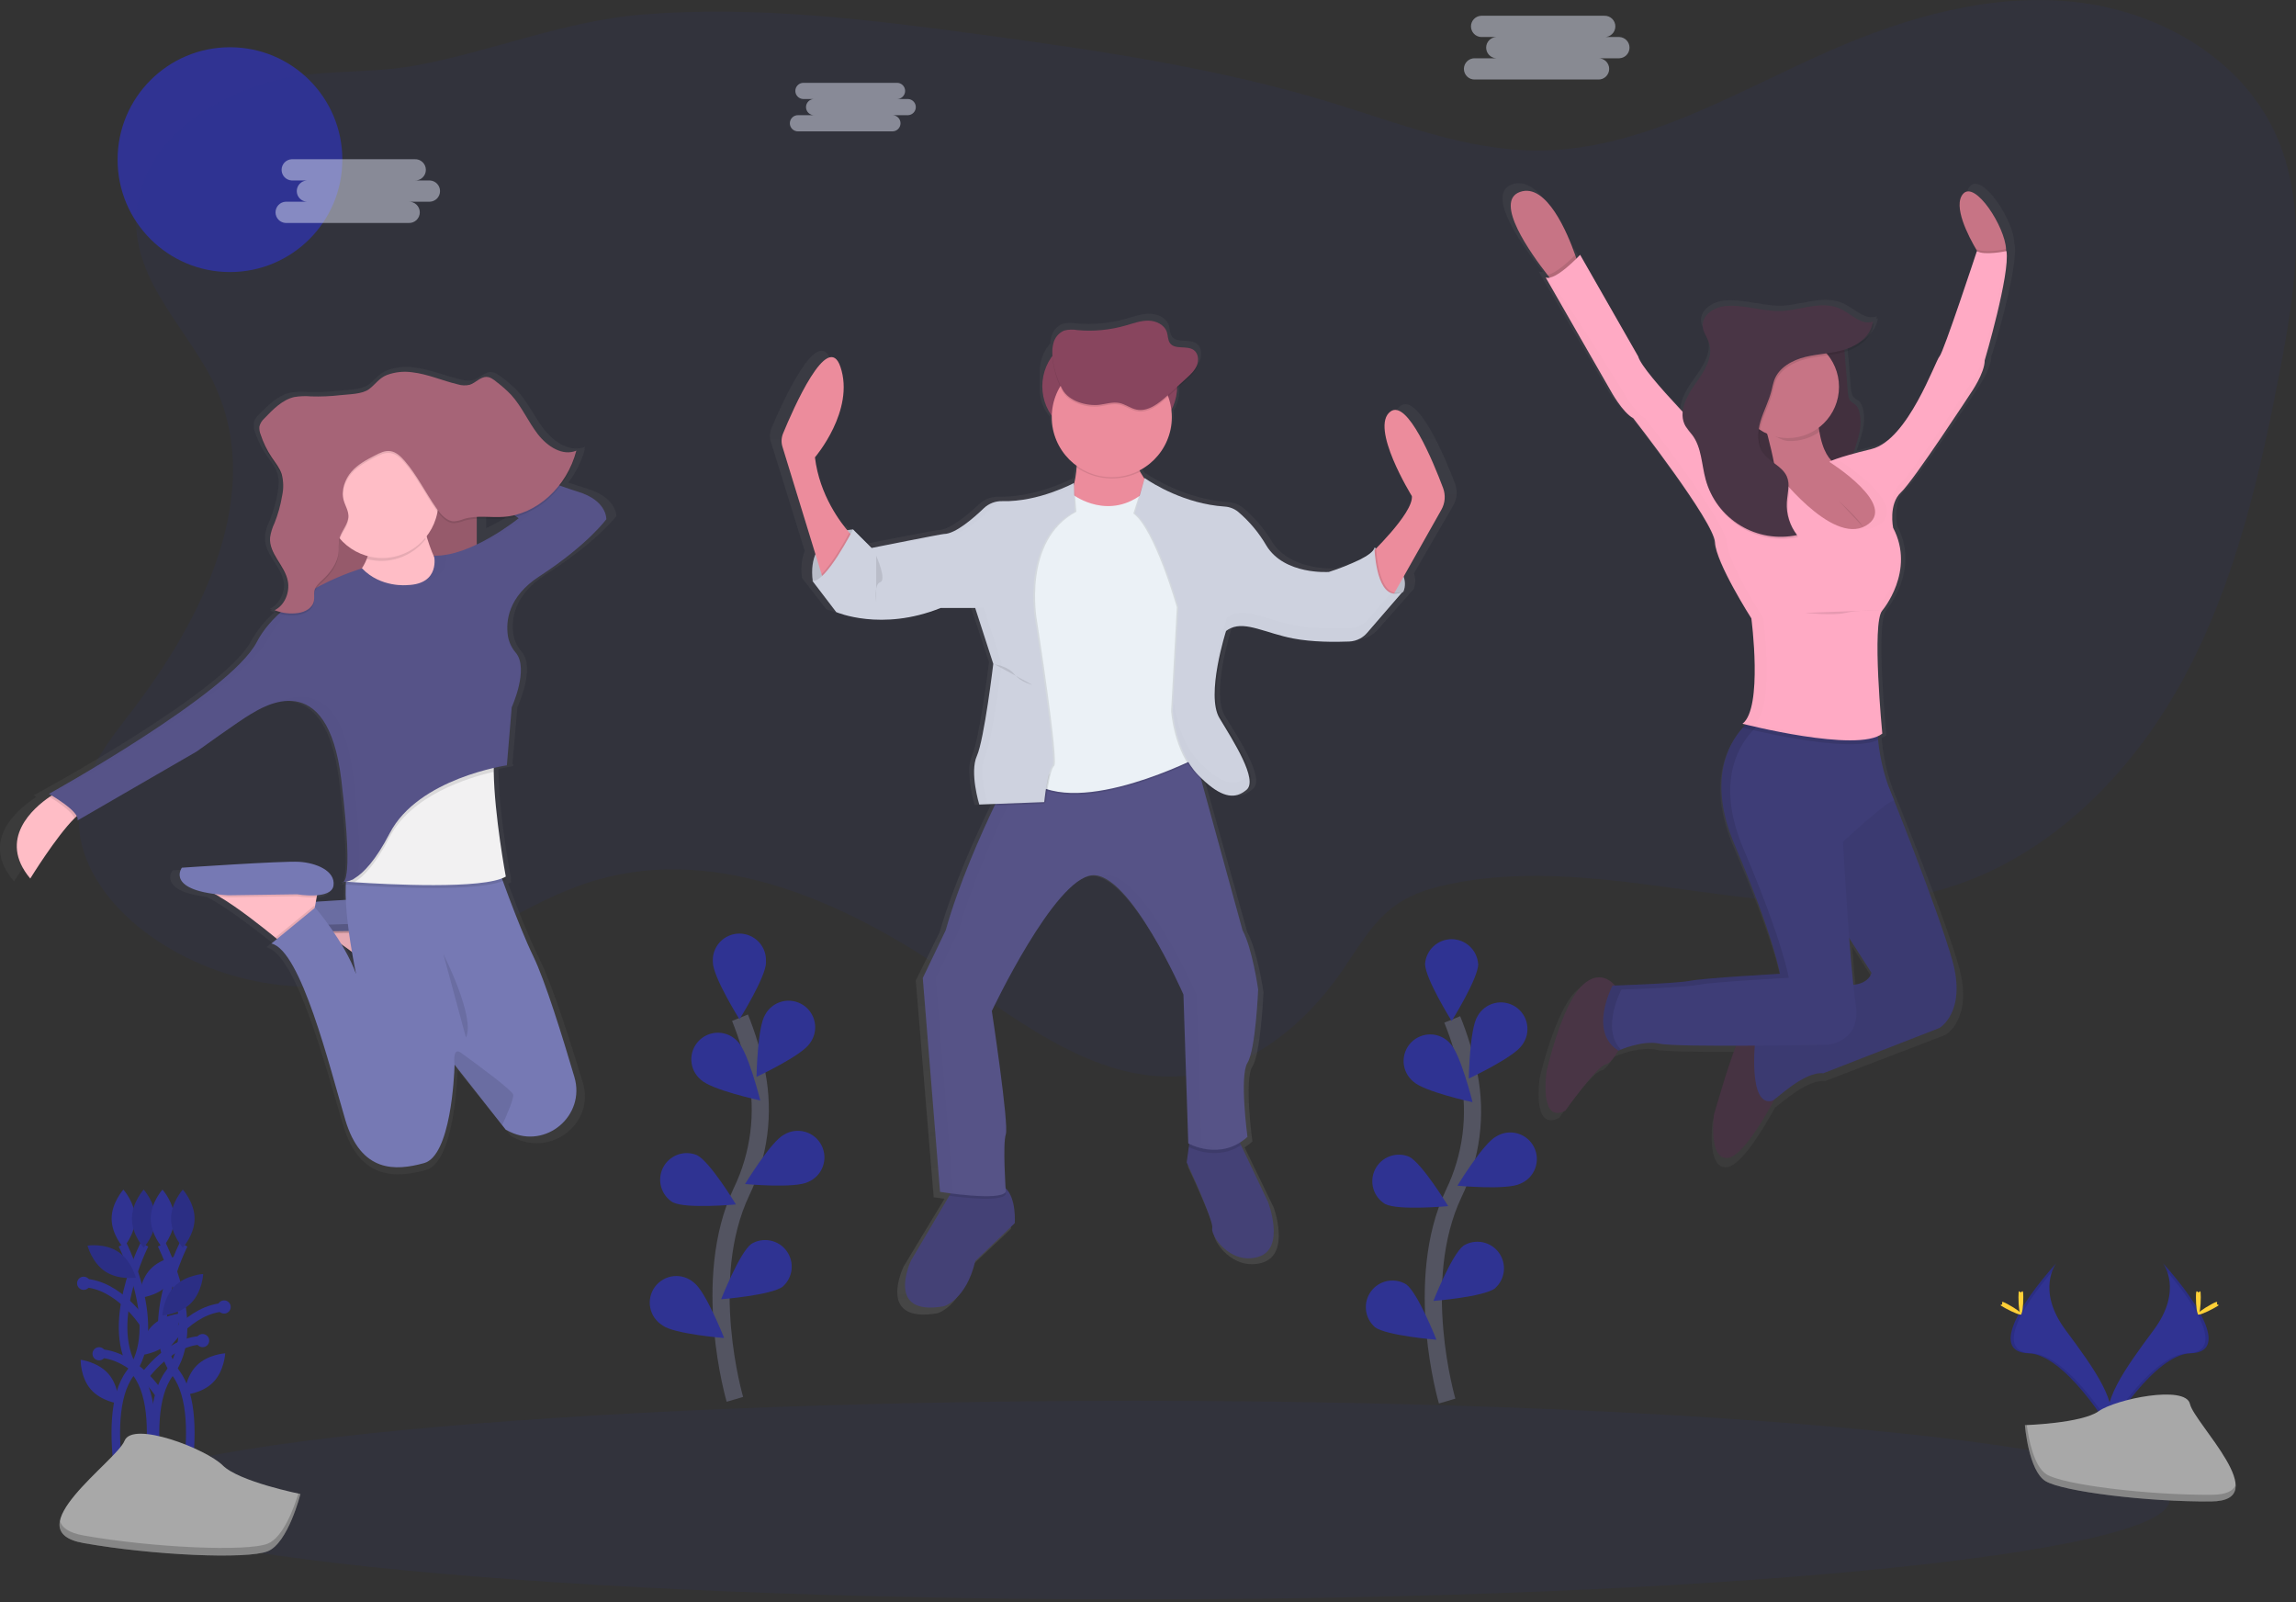 <svg width="268" height="187" viewBox="0 0 268 187" fill="none" xmlns="http://www.w3.org/2000/svg">
<rect x="0" y="0" width="268" height="187" fill="#333333" stroke="none"/>
<g clip-path="url(#clip0)">
<path d="M26.842 31.749C34.087 31.749 39.96 25.876 39.96 18.631C39.96 11.386 34.087 5.513 26.842 5.513C19.598 5.513 13.725 11.386 13.725 18.631C13.725 25.876 19.598 31.749 26.842 31.749Z" fill="#303392"/>
<path opacity="0.1" d="M25.24 45.335C30.747 57.776 23.722 72.102 15.451 82.889C12.683 86.506 9.627 90.298 9.244 94.836C8.781 100.386 12.539 105.487 16.998 108.822C25.13 114.9 36.236 116.78 45.914 113.712C54.277 111.063 61.309 105.078 69.746 102.666C83.854 98.625 98.808 105.324 110.891 113.67C119.443 119.57 128.602 126.76 138.912 125.496C146.167 124.607 152.324 119.514 156.503 113.518C158.52 110.623 160.275 107.378 163.213 105.425C164.959 104.263 167.01 103.648 169.062 103.207C187.795 99.204 207.676 108.975 226.161 103.949C238.646 100.564 248.601 90.688 254.792 79.325C260.983 67.962 263.872 55.132 266.279 42.421C267.989 33.391 269.408 23.637 265.477 15.333C261.318 6.541 251.691 1.21 242.015 0.212C232.34 -0.787 222.636 1.97 213.723 5.858C202.586 10.728 191.669 17.545 179.513 17.568C171.234 17.584 163.339 14.407 155.425 11.983C142.191 7.934 128.43 5.923 114.717 4.066C101.588 2.288 88.329 0.635 75.121 1.685C65.775 2.427 57.522 5.999 48.453 7.652C42.542 8.73 36.602 7.934 30.801 9.74C23.657 11.975 16.309 17.153 15.914 25.307C15.542 33.07 22.319 38.736 25.24 45.335Z" fill="#303392"/>
<path d="M169.835 56.413C168.63 53.273 165.523 45.891 163.478 47.356C160.893 49.207 166.062 57.384 166.062 57.384C166.209 58.885 163.303 62.008 161.745 63.566C161.745 63.442 161.745 63.371 161.745 63.371C161.73 63.431 161.708 63.487 161.678 63.541L161.548 63.47C161.513 63.595 161.45 63.709 161.364 63.806C161.364 63.594 161.35 63.47 161.35 63.47C161.051 64.737 155.831 66.343 155.831 66.343C155.831 66.343 155.69 66.343 155.447 66.343C153.997 66.343 150.222 66.015 148.472 63.216C147.567 61.7 146.41 60.349 145.05 59.224C144.584 58.859 144.018 58.644 143.427 58.608C138.594 58.298 134.68 55.852 133.898 55.33L133.755 55.231L133.724 55.321C133.54 55.059 133.362 54.779 133.196 54.492L133.111 54.337C134.281 53.749 135.266 52.849 135.956 51.737C136.645 50.624 137.013 49.342 137.019 48.033C137.019 47.985 137.019 47.934 137.019 47.886C137.444 47.151 137.668 46.317 137.668 45.468V44.621L138.771 43.64C139.277 43.191 139.799 42.717 140.055 42.099C140.158 41.849 140.205 41.579 140.191 41.309C140.215 41.078 140.181 40.844 140.09 40.629C139.999 40.415 139.855 40.227 139.672 40.084C138.825 39.5 137.414 40.084 136.802 39.272C136.52 38.905 136.571 38.405 136.432 37.974C136.15 37.096 135.134 36.622 134.195 36.608C133.255 36.594 132.355 36.935 131.452 37.192C129.555 37.731 127.575 37.916 125.611 37.739C125.08 37.645 124.535 37.664 124.011 37.796C123.692 37.928 123.408 38.134 123.182 38.396C122.957 38.658 122.796 38.97 122.713 39.306C122.644 39.558 122.602 39.817 122.589 40.079C121.802 40.967 121.367 42.112 121.365 43.298V45.468C121.366 46.626 121.782 47.746 122.536 48.625C122.625 49.646 122.935 50.636 123.445 51.525C123.956 52.413 124.653 53.18 125.49 53.772C125.49 53.829 125.49 53.886 125.49 53.944L125.527 53.967C125.481 54.639 125.377 55.307 125.216 55.962V55.818C125.216 55.818 121.266 57.92 117.034 57.971H116.568C115.733 57.943 114.921 58.247 114.311 58.817C113.058 59.997 110.863 61.862 109.514 61.862C109.232 61.862 102.11 63.253 100.93 63.484L98.727 61.326L98.659 61.453L98.529 61.326C98.288 61.344 98.049 61.379 97.812 61.43C96.684 60.093 94.427 56.983 93.904 52.81C93.904 52.81 98.778 47.26 96.986 42.088C95.456 37.68 91.244 47.127 90.047 49.974C89.838 50.471 89.812 51.026 89.974 51.54L93.933 64.3C93.556 65.288 93.448 66.359 93.62 67.403H93.574L96.458 71.103C96.458 71.103 98.628 72.028 102.022 72.011C104.51 72.015 106.976 71.542 109.285 70.617H109.954L109.827 70.665H113.261L115.445 77.271C115.372 77.872 114.316 86.261 113.47 88.137C113.219 88.764 113.105 89.438 113.137 90.112C113.181 91.408 113.393 92.693 113.766 93.935L115.679 93.865L115.606 94.014C113.986 97.335 111.28 103.253 109.68 108.783L106.895 114.426L108.983 139.736H109.068L109.229 139.762C109.455 139.796 109.793 139.846 110.239 139.903L110.075 140.185L105.473 147.804C105.473 147.804 102.192 154.522 109.452 153.255C109.452 153.255 112.135 152.476 113.23 147.894L118.004 143.416C118.004 143.416 118.227 140.442 116.875 139.254C116.791 137.88 116.576 133.867 116.907 132.902C117.304 131.734 115.214 118.3 115.214 118.3C115.214 118.3 122.77 102.626 127.347 102.237C127.682 102.213 128.019 102.257 128.337 102.367C132.098 103.591 136.655 112.685 137.996 115.515L138.058 115.645V115.671L138.108 115.781V115.812L138.154 115.908V115.933L138.193 116.02V116.04L138.227 116.111V116.139L138.252 116.193V116.215L138.269 116.255V116.277V116.303L138.283 116.337L138.879 133.958L138.938 133.989H138.966L138.915 134.353L138.656 136.173C138.656 136.173 141.937 143.086 141.737 143.96C141.537 144.835 143.924 148.342 147.304 147.369C150.684 146.396 148.673 140.907 148.673 140.907L145.416 134.198L145.273 133.898C145.597 133.699 145.903 133.472 146.187 133.218C146.187 133.218 145.194 126.015 146.187 124.457C147.18 122.9 147.479 115.792 147.479 115.792C147.479 115.792 146.782 110.925 145.589 108.783L140.589 90.936C142.087 92.33 143.252 92.874 144.226 92.838H144.387C144.814 92.846 145.237 92.741 145.611 92.533C145.812 92.42 146.001 92.286 146.175 92.135C146.209 92.106 146.24 92.075 146.269 92.042V92.042C147.66 90.874 144.677 86.297 142.987 83.577C141.359 80.953 143.602 73.823 143.771 73.292C143.922 73.182 144.084 73.087 144.254 73.01C144.604 72.86 144.979 72.779 145.36 72.77C146.98 72.827 148.972 73.758 151.438 74.226C153.152 74.518 154.889 74.653 156.627 74.63H156.728C157.42 74.63 158.046 74.616 158.554 74.596C159.017 74.578 159.471 74.455 159.88 74.237V74.237C160.231 74.033 160.549 73.776 160.823 73.476L165.151 68.586L165.038 68.639C165.248 68.085 165.248 67.473 165.038 66.918L169.612 59.018C169.843 58.628 169.983 58.192 170.022 57.741C170.06 57.29 169.996 56.836 169.835 56.413V56.413Z" fill="url(#paint0_linear)"/>
<path d="M118.447 142.747L113.839 147.163C112.784 151.678 110.191 152.442 110.191 152.442C103.185 153.689 106.351 147.081 106.351 147.081L110.795 139.561L111.342 138.633C111.342 138.633 114.511 137.674 116.622 138.249C116.888 138.322 117.134 138.456 117.341 138.639C118.664 139.787 118.447 142.747 118.447 142.747Z" fill="#444176"/>
<path d="M146.858 146.683C143.594 147.643 141.291 144.189 141.497 143.323C141.703 142.456 138.515 135.654 138.515 135.654L138.763 133.859L138.994 132.197L144.355 132.581L144.861 133.642L148.004 140.258C148.004 140.258 150.123 145.724 146.858 146.683Z" fill="#444176"/>
<path opacity="0.1" d="M117.392 139.389C116.887 140.256 112.793 139.818 110.798 139.547L111.345 138.619C111.345 138.619 114.514 137.66 116.624 138.235C116.891 138.308 117.137 138.442 117.344 138.625C117.372 139.093 117.392 139.389 117.392 139.389Z" fill="black"/>
<path opacity="0.1" d="M144.866 133.636C142.121 135.464 139.197 134.082 138.757 133.853L138.989 132.191L144.35 132.575L144.866 133.636Z" fill="black"/>
<path d="M145.611 124.031C144.652 125.566 145.611 132.671 145.611 132.671C142.442 135.552 138.701 133.438 138.701 133.438L138.137 116.066C138.137 116.066 131.898 101.763 127.482 102.146C123.066 102.53 115.772 117.984 115.772 117.984C115.772 117.984 117.787 131.229 117.403 132.375C117.019 133.52 117.403 139.093 117.403 139.093C116.732 140.244 109.725 139.093 109.725 139.093L107.711 114.136L110.386 108.566C111.923 103.114 114.536 97.279 116.099 94.006C116.875 92.378 117.395 91.385 117.395 91.385L122.502 90.321L139.079 86.884L145.035 108.566C146.187 110.676 146.858 115.476 146.858 115.476C146.858 115.476 146.57 122.496 145.611 124.031Z" fill="#565387"/>
<g opacity="0.1">
<path opacity="0.1" d="M140.236 133.439L139.671 116.066C139.671 116.066 133.433 101.763 129.017 102.146C128.819 102.166 128.625 102.209 128.438 102.276C132.744 103.707 138.136 116.066 138.136 116.066L138.701 133.439C139.878 134.038 141.205 134.281 142.518 134.135C141.722 134.04 140.95 133.804 140.236 133.439V133.439Z" fill="black"/>
<path opacity="0.1" d="M111.249 139.102L109.234 114.144L111.921 108.566C113.458 103.114 116.071 97.279 117.634 94.006C118.41 92.378 118.93 91.385 118.93 91.385L124.037 90.321L139.169 87.175L139.087 86.873L122.502 90.321L117.395 91.385C117.395 91.385 116.875 92.378 116.099 94.006C114.531 97.279 111.923 103.126 110.386 108.566L107.699 114.133L109.714 139.09C109.714 139.09 113.54 139.719 115.809 139.581C114.282 139.498 112.76 139.338 111.249 139.102V139.102Z" fill="black"/>
</g>
<path d="M99.576 61.786C99.576 61.786 94.105 62.068 94.872 67.832L96.407 68.024L98.71 65.53L99.861 63.419V62.94L99.576 61.786Z" fill="#CED2DF"/>
<path opacity="0.1" d="M99.576 61.786C99.576 61.786 94.105 62.068 94.872 67.832L96.407 68.024L98.71 65.53L99.861 63.419V62.94L99.576 61.786Z" fill="black"/>
<path d="M160.442 63.896C160.442 63.896 164.956 66.295 163.802 69.079L162.363 69.644L160.444 68.589L160.162 66.094L160.354 64.367L160.442 63.896Z" fill="#CED2DF"/>
<path opacity="0.1" d="M160.442 63.896C160.442 63.896 164.956 66.295 163.802 69.079L162.363 69.644L160.444 68.589L160.162 66.094L160.354 64.367L160.442 63.896Z" fill="black"/>
<path d="M131.455 39.131H127.615C124.328 39.131 121.664 41.795 121.664 45.081C121.664 48.368 124.328 51.032 127.615 51.032H131.455C134.742 51.032 137.406 48.368 137.406 45.081C137.406 41.795 134.742 39.131 131.455 39.131Z" fill="#88455E"/>
<path d="M99.539 62.601L96.179 67.962L95.897 67.008L91.331 52.133C91.175 51.626 91.2 51.08 91.402 50.589C92.556 47.785 96.625 38.456 98.1 42.816C99.827 47.895 95.124 53.374 95.124 53.374C95.66 57.821 98.157 61.044 99.139 62.161C99.387 62.452 99.539 62.601 99.539 62.601Z" fill="#EC8C9C"/>
<path d="M159.722 64.903C159.722 64.903 165.001 59.912 164.801 57.897C164.801 57.897 159.81 49.836 162.307 48.022C164.282 46.577 167.281 53.857 168.444 56.952C168.597 57.364 168.659 57.805 168.625 58.244C168.59 58.683 168.46 59.108 168.243 59.492L161.934 70.662L159.722 64.903Z" fill="#EC8C9C"/>
<path d="M125.549 50.987C125.549 50.987 126.509 57.13 123.726 59.435C120.944 61.74 131.695 61.726 131.695 61.726L135.535 58.174C135.535 58.174 131.119 54.046 132.462 50.976L125.549 50.987Z" fill="#EC8C9C"/>
<path opacity="0.1" d="M125.357 57.993C125.357 57.993 129.485 61.066 133.611 57.61L140.329 71.529L139.945 88.518C139.945 88.518 126.026 95.716 120.267 91.303C114.508 86.89 119.308 84.585 119.308 84.585L117.964 71.532L119.404 63.084C119.404 63.084 121.994 59.051 122.189 59.051C122.383 59.051 125.357 57.993 125.357 57.993Z" fill="black"/>
<path d="M125.357 57.801C125.357 57.801 129.485 60.88 133.613 57.418L140.332 71.337L139.948 88.326C139.948 88.326 126.029 95.524 120.27 91.111C114.511 86.698 119.31 84.393 119.31 84.393L117.967 71.34L119.406 62.892C119.406 62.892 121.997 58.86 122.191 58.86C122.386 58.86 125.357 57.801 125.357 57.801Z" fill="#EBF1F6"/>
<path opacity="0.1" d="M125.357 56.365C125.357 56.365 121.444 58.594 117.194 58.484C116.796 58.472 116.398 58.539 116.026 58.681C115.653 58.824 115.313 59.039 115.024 59.314C113.814 60.476 111.695 62.316 110.383 62.316C110.101 62.316 101.935 63.947 101.935 63.947L99.776 61.788C99.776 61.788 96.559 68.075 95.025 67.787L97.809 71.436C97.809 71.436 103.089 73.738 109.999 70.956H114.031L116.142 77.482C116.142 77.482 115.086 86.314 114.223 88.233C113.36 90.152 114.505 93.896 114.505 93.896L122.087 93.614C122.087 93.614 122.471 89.869 123.046 89.381C123.622 88.893 121.032 72.392 121.032 72.392C121.032 72.392 119.305 63.081 125.639 59.723L125.357 56.365Z" fill="black"/>
<path opacity="0.1" d="M122.499 90.332C122.22 91.471 122.021 92.628 121.904 93.794L116.099 94.014C116.875 92.386 117.395 91.393 117.395 91.393L122.499 90.332Z" fill="black"/>
<path opacity="0.1" d="M99.539 62.601L96.179 67.962L95.897 67.008C97.13 65.784 98.574 63.225 99.15 62.158C99.387 62.452 99.539 62.601 99.539 62.601Z" fill="black"/>
<path d="M125.357 56.365C125.357 56.365 121.249 58.594 117.002 58.484C116.604 58.472 116.207 58.539 115.834 58.681C115.462 58.824 115.121 59.039 114.833 59.314C113.622 60.476 111.503 62.316 110.191 62.316C109.909 62.316 101.743 63.947 101.743 63.947L99.576 61.786C99.576 61.786 96.359 68.072 94.824 67.784L97.609 71.433C97.609 71.433 102.888 73.735 109.799 70.953H113.831L115.941 77.477C115.941 77.477 114.886 86.308 114.023 88.227C113.159 90.146 114.305 93.89 114.305 93.89L121.887 93.608C121.887 93.608 122.27 89.864 122.846 89.376C123.422 88.888 120.831 72.386 120.831 72.386C120.831 72.386 119.104 63.075 125.439 59.717L125.357 56.365Z" fill="#CED2DF"/>
<path opacity="0.1" d="M133.613 55.784C133.613 55.784 137.53 58.769 142.758 59.114C143.33 59.149 143.877 59.361 144.324 59.72C145.643 60.839 146.761 62.175 147.629 63.67C149.739 67.127 154.922 66.743 154.922 66.743C154.922 66.743 159.962 65.16 160.25 63.922C160.25 63.922 160.394 70.694 163.562 69.057L159.395 73.859C159.132 74.163 158.81 74.409 158.449 74.583C158.087 74.758 157.694 74.856 157.293 74.872C155.727 74.934 153.007 74.954 150.71 74.508C147.253 73.837 144.759 72.206 142.936 73.645C142.936 73.645 140.538 81.131 142.169 83.82C143.8 86.509 146.683 91.018 145.337 92.172C143.991 93.326 142.36 93.227 139.674 90.445C136.988 87.663 136.697 82.959 136.697 82.959L137.369 70.866C137.369 70.866 134.779 61.746 132.29 59.923L133.613 55.784Z" fill="black"/>
<path opacity="0.1" d="M163.943 68.936L159.765 73.758C159.487 74.078 159.143 74.334 158.757 74.508V74.508C158.414 74.663 158.044 74.75 157.668 74.765C156.102 74.83 153.382 74.85 151.085 74.401C147.852 73.772 145.459 72.305 143.67 73.295C143.543 73.365 143.422 73.445 143.309 73.535C143.309 73.535 140.91 81.021 142.541 83.71C144.172 86.399 147.056 90.908 145.71 92.062C145.485 92.26 145.232 92.424 144.959 92.55C143.752 93.095 142.253 92.623 140.047 90.335C137.361 87.55 137.07 82.849 137.07 82.849L137.742 70.756C137.742 70.756 135.151 61.636 132.663 59.813L133.76 55.877C134.516 56.391 138.292 58.803 142.959 59.111C143.531 59.147 144.078 59.358 144.525 59.717C145.843 60.836 146.961 62.172 147.829 63.668C149.94 67.124 155.123 66.74 155.123 66.74C156.366 66.344 157.579 65.861 158.754 65.296V65.296C159.491 64.935 160.14 64.54 160.447 64.167C160.534 64.07 160.596 63.954 160.631 63.828C160.631 63.828 160.777 70.567 163.943 68.936Z" fill="black"/>
<path d="M163.751 69.032L159.575 73.859C159.346 74.124 159.071 74.346 158.763 74.514V74.514C158.368 74.728 157.93 74.849 157.482 74.867C155.916 74.932 153.196 74.951 150.899 74.503C147.781 73.896 145.442 72.508 143.678 73.301C143.477 73.388 143.287 73.501 143.114 73.636C143.114 73.636 140.715 81.122 142.346 83.811C143.977 86.5 146.861 91.009 145.515 92.163C145.341 92.313 145.152 92.445 144.951 92.556C143.709 93.241 142.174 92.838 139.846 90.437C137.16 87.652 136.87 82.951 136.87 82.951L137.541 70.857C137.541 70.857 134.951 61.738 132.462 59.915L133.613 55.787L133.752 55.883C134.508 56.396 138.283 58.809 142.95 59.116C143.522 59.152 144.069 59.364 144.516 59.723C145.835 60.842 146.952 62.178 147.82 63.673C149.931 67.13 155.114 66.746 155.114 66.746C156.357 66.35 157.57 65.867 158.746 65.301V65.301C159.618 64.856 160.329 64.367 160.439 63.922C160.439 63.922 160.439 64.009 160.439 64.164C160.523 65.33 160.947 70.473 163.751 69.032Z" fill="#CED2DF"/>
<path opacity="0.1" d="M132.547 51.131H125.493C125.648 52.253 125.692 53.387 125.625 54.517C126.702 55.275 127.965 55.725 129.278 55.819C130.592 55.914 131.906 55.649 133.08 55.053C132.403 53.8 131.991 52.378 132.547 51.131Z" fill="black"/>
<path d="M129.773 55.688C133.642 55.688 136.779 52.551 136.779 48.682C136.779 44.812 133.642 41.676 129.773 41.676C125.904 41.676 122.767 44.812 122.767 48.682C122.767 52.551 125.904 55.688 129.773 55.688Z" fill="#EC8C9C"/>
<path opacity="0.1" d="M128.317 47.435C129.099 47.342 129.88 47.065 130.651 47.22C131.351 47.361 131.946 47.844 132.646 47.991C133.994 48.273 135.247 47.279 136.266 46.354L138.467 44.351C138.955 43.908 139.457 43.442 139.708 42.833C139.959 42.223 139.872 41.422 139.336 41.038C138.532 40.474 137.146 41.038 136.565 40.237C136.303 39.876 136.342 39.39 136.207 38.959C135.924 38.095 134.954 37.624 134.045 37.613C133.137 37.601 132.268 37.934 131.399 38.177C129.568 38.708 127.653 38.891 125.755 38.716C125.243 38.622 124.716 38.64 124.212 38.769C123.901 38.902 123.626 39.106 123.408 39.364C123.191 39.622 123.037 39.928 122.959 40.256C122.524 41.791 123.267 44.266 124.011 45.64C124.756 47.014 126.83 47.618 128.317 47.435Z" fill="black"/>
<path d="M128.317 47.243C129.099 47.15 129.88 46.873 130.651 47.028C131.351 47.169 131.946 47.652 132.646 47.799C133.994 48.081 135.247 47.088 136.266 46.162L138.467 44.159C138.955 43.716 139.457 43.25 139.708 42.641C139.959 42.031 139.872 41.23 139.336 40.846C138.532 40.282 137.146 40.846 136.565 40.045C136.303 39.684 136.342 39.198 136.207 38.767C135.924 37.903 134.954 37.432 134.045 37.421C133.137 37.409 132.268 37.742 131.399 37.985C129.568 38.516 127.653 38.699 125.755 38.524C125.243 38.43 124.716 38.448 124.212 38.578C123.901 38.71 123.626 38.914 123.408 39.172C123.191 39.43 123.037 39.736 122.959 40.065C122.524 41.599 123.267 44.074 124.011 45.448C124.756 46.822 126.83 47.412 128.317 47.243Z" fill="#88455E"/>
<path opacity="0.1" d="M116.097 77.528C116.097 77.528 117.632 77.719 118.399 78.679C119.167 79.638 120.51 79.926 120.51 79.926" fill="black"/>
<path opacity="0.1" d="M102.273 64.856C102.273 64.856 103.526 67.652 102.753 67.934C101.98 68.216 102.273 70.236 102.273 70.236" fill="black"/>
<g opacity="0.1">
<path opacity="0.1" d="M102.705 63.896C102.705 63.896 110.863 62.265 111.145 62.265C112.46 62.265 114.576 60.426 115.786 59.263C116.154 58.91 116.607 58.659 117.101 58.532H116.997C116.598 58.52 116.201 58.587 115.829 58.729C115.456 58.871 115.116 59.087 114.827 59.362C113.616 60.524 111.497 62.364 110.185 62.364C109.957 62.364 104.737 63.4 102.618 63.82L102.705 63.896Z" fill="black"/>
<path opacity="0.1" d="M125.369 56.769V56.41C123.406 57.411 121.295 58.087 119.116 58.411C121.278 58.218 123.391 57.663 125.369 56.769V56.769Z" fill="black"/>
<path opacity="0.1" d="M115.281 93.842C115.281 93.842 114.13 90.098 114.999 88.179C115.868 86.26 116.918 77.429 116.918 77.429L114.813 70.902H110.769L110.524 70.998H113.839L115.941 77.528C115.941 77.528 114.886 86.359 114.023 88.278C113.159 90.197 114.305 93.941 114.305 93.941L121.887 93.659V93.6L115.281 93.842Z" fill="black"/>
</g>
<g opacity="0.1">
<path opacity="0.1" d="M145.611 90.629C145.437 90.778 145.248 90.91 145.047 91.021C143.805 91.706 142.27 91.303 139.942 88.902C137.809 86.692 137.188 83.258 137.022 81.958L136.966 82.951C136.966 82.951 137.248 87.654 139.942 90.437C142.27 92.846 143.805 93.241 145.047 92.556C145.248 92.445 145.437 92.313 145.611 92.163C146.015 91.816 146.037 91.165 145.826 90.352C145.773 90.457 145.7 90.551 145.611 90.629V90.629Z" fill="black"/>
<path opacity="0.1" d="M162.394 69.175L159.677 72.316C159.447 72.581 159.172 72.803 158.864 72.971V72.971C158.47 73.185 158.032 73.305 157.583 73.323C156.017 73.388 153.297 73.408 151 72.959C147.883 72.353 145.543 70.964 143.78 71.757C143.578 71.845 143.389 71.958 143.216 72.093C143.216 72.093 141.666 76.929 141.903 80.222C142.087 77.144 143.216 73.628 143.216 73.628C143.389 73.493 143.578 73.38 143.78 73.292C145.546 72.499 147.883 73.888 151 74.494C153.297 74.94 156.015 74.92 157.583 74.858C158.032 74.84 158.47 74.72 158.864 74.506C159.171 74.34 159.447 74.121 159.677 73.859L163.856 69.037C163.64 69.172 163.395 69.254 163.141 69.278C162.888 69.302 162.632 69.267 162.394 69.175V69.175Z" fill="black"/>
</g>
<path d="M39.684 103.738C39.717 103.77 39.76 103.791 39.806 103.797C39.853 103.803 39.9 103.794 39.94 103.772C39.854 103.773 39.767 103.762 39.684 103.738V103.738Z" fill="url(#paint1_linear)"/>
<path d="M68.439 56.997C67.931 56.85 67.206 56.611 66.334 56.306C67.24 55.14 67.903 53.805 68.284 52.378L68.21 52.406C68.236 52.319 68.261 52.234 68.284 52.144C66.611 52.824 64.76 51.673 63.58 50.194C62.401 48.716 61.605 46.882 60.313 45.522C59.774 44.981 59.195 44.482 58.58 44.029C58.199 43.747 57.79 43.428 57.325 43.414C56.571 43.391 55.981 44.131 55.256 44.348C54.779 44.455 54.282 44.437 53.815 44.294C51.944 43.865 50.146 43.072 48.236 42.864C47.214 42.737 46.177 42.854 45.209 43.205C44.249 43.569 43.812 44.294 43.036 44.876C42.189 45.499 40.536 45.485 39.551 45.595C38.356 45.731 37.153 45.782 35.951 45.745C35.26 45.685 34.564 45.71 33.88 45.821C32.449 46.134 31.301 47.271 30.228 48.36C29.936 48.607 29.725 48.936 29.625 49.306C29.611 49.409 29.611 49.515 29.625 49.619C29.614 49.903 29.663 50.187 29.768 50.451C30.099 51.431 30.565 52.358 31.154 53.208C31.591 53.834 32.102 54.424 32.35 55.166C32.468 55.531 32.53 55.911 32.534 56.295C32.522 56.702 32.479 57.107 32.407 57.508C32.217 58.616 31.906 59.699 31.478 60.739C31.213 61.272 31.03 61.843 30.937 62.432C30.928 62.552 30.928 62.673 30.937 62.793C30.866 64.655 32.745 65.996 33.109 67.847C33.139 68 33.157 68.156 33.163 68.312C33.123 69.466 32.466 70.595 31.495 71.043C31.58 71.077 31.667 71.106 31.755 71.134C31.671 71.186 31.585 71.233 31.495 71.275C31.673 71.343 31.854 71.402 32.037 71.45C30.934 72.411 30.007 73.556 29.297 74.836C26.033 80.913 3.922 92.818 3.922 92.818L4.249 93.004L3.984 93.176C2.071 94.449 -2.418 98.159 1.639 102.852C1.639 102.852 4.808 97.852 7.029 95.722C7.128 95.626 7.226 95.538 7.311 95.456C7.36 95.531 7.392 95.616 7.407 95.704C7.422 95.793 7.418 95.883 7.396 95.97L21.933 87.801C21.933 87.801 27.099 84.184 28.541 83.368C29.556 82.736 30.66 82.26 31.817 81.958L31.648 82.028C32.191 81.879 32.752 81.799 33.315 81.791C35.889 81.831 38.676 83.715 39.593 91.179C40.824 101.173 40.254 102.976 39.859 103.221C39.81 103.218 39.762 103.209 39.715 103.196C39.727 103.207 39.74 103.216 39.754 103.224C39.701 103.221 39.648 103.211 39.596 103.196C39.625 103.222 39.659 103.241 39.697 103.249C39.734 103.258 39.774 103.257 39.811 103.247C39.837 103.255 39.865 103.257 39.893 103.254C39.921 103.251 39.947 103.241 39.971 103.227C40.036 103.231 40.101 103.231 40.166 103.227C40.166 103.319 40.16 103.413 40.146 103.509C40.127 103.509 40.031 103.563 40.146 103.569C40.115 104.133 40.118 104.745 40.146 105.386C38.868 105.456 37.59 105.532 36.478 105.6L36.577 105.072L36.622 104.835C37.604 104.756 38.535 104.469 38.645 103.673C38.885 101.924 36.484 100.99 34.441 100.874C32.398 100.758 20.147 101.574 20.147 101.574C20.147 101.574 18.31 103.952 24.136 104.677C24.309 104.768 24.489 104.862 24.675 104.96C26.958 106.26 30.053 108.656 31.538 109.835L31.744 109.999L31.078 110.541C34.681 111.356 38.166 125.126 40.087 131.421C42.009 137.716 46.213 137.488 49.698 136.554C52.962 135.679 53.366 126.198 53.419 125.007V124.886L59.226 132.059L59.667 132.603C59.836 132.692 60.003 132.774 60.169 132.852C64.565 134.942 69.421 130.933 68.041 126.362C66.644 121.754 64.478 114.94 63.033 112.059C61.822 109.646 60.259 105.64 59.311 103.131C59.434 103.082 59.554 103.024 59.669 102.959C59.669 102.959 59.647 102.846 59.61 102.64L59.669 102.609C59.669 102.609 58.259 95.352 58.197 90.194C58.197 90.104 58.197 90.01 58.197 89.912C58.197 89.855 58.197 89.799 58.197 89.745C59.246 89.505 59.912 89.412 59.912 89.412L59.932 89.187L59.81 89.212L60.395 82.528C60.395 82.528 62.539 77.965 60.897 76.066C60.398 75.511 60.064 74.826 59.935 74.091C59.653 72.344 59.935 69.429 63.758 67.008C69.644 63.275 71.941 60.236 71.941 60.236C71.941 60.236 72.042 58.058 68.439 56.997ZM56.749 61.636V58.546C57.841 58.493 58.956 58.62 60.053 58.546C60.592 58.509 61.126 58.419 61.647 58.278L61.913 58.462C60.307 59.697 58.576 60.761 56.749 61.636V61.636ZM40.059 110.067C40.491 110.366 40.925 110.676 41.351 110.989C41.617 112.513 41.851 113.588 41.868 113.664C41.381 112.41 40.775 111.206 40.059 110.067V110.067Z" fill="url(#paint2_linear)"/>
<path d="M49.387 107.527L49.133 108.907L48.939 109.962L48.583 111.892L45.135 114.305C45.135 114.305 44.825 114.04 44.311 113.619C42.9 112.457 39.929 110.098 37.748 108.822C37.188 108.465 36.581 108.185 35.945 107.99L49.387 107.527Z" fill="#FFBDC6"/>
<path opacity="0.1" d="M49.387 107.527L49.133 108.907C48.373 108.949 47.611 108.911 46.859 108.791L38.815 108.907C38.434 108.885 38.078 108.853 37.745 108.82C37.185 108.462 36.578 108.182 35.942 107.987L49.387 107.527Z" fill="black"/>
<path d="M46.859 108.566C46.859 108.566 50.883 109.254 51.111 107.53C51.34 105.806 49.043 104.898 47.093 104.768C45.144 104.638 33.414 105.462 33.414 105.462C33.414 105.462 31.346 108.219 38.815 108.679L46.859 108.566Z" fill="#7679B4"/>
<path opacity="0.1" d="M49.387 107.527L49.133 108.907L48.939 109.962L48.583 111.892L45.135 114.305C45.135 114.305 44.825 114.04 44.311 113.619C42.9 112.457 39.929 110.098 37.748 108.822C37.188 108.465 36.581 108.185 35.945 107.99L49.387 107.527Z" fill="black"/>
<path opacity="0.1" d="M49.387 107.527L49.133 108.907C48.373 108.949 47.611 108.911 46.859 108.791L38.815 108.907C38.434 108.885 38.078 108.853 37.745 108.82C37.185 108.462 36.578 108.182 35.942 107.987L49.387 107.527Z" fill="black"/>
<path opacity="0.1" d="M46.859 108.566C46.859 108.566 50.883 109.254 51.111 107.53C51.34 105.806 49.043 104.898 47.093 104.768C45.144 104.638 33.414 105.462 33.414 105.462C33.414 105.462 31.346 108.219 38.815 108.679L46.859 108.566Z" fill="black"/>
<path d="M55.648 51.904H34.619V76.842H55.648V51.904Z" fill="#A66477"/>
<path opacity="0.1" d="M55.648 51.904H34.619V76.842H55.648V51.904Z" fill="black"/>
<path d="M9.969 94.599C9.622 94.686 9.182 95.019 8.688 95.504C6.563 97.604 3.533 102.527 3.533 102.527C-0.35 97.906 3.947 94.251 5.79 92.996C6.236 92.691 6.535 92.527 6.535 92.527L9.969 94.599Z" fill="#FFBDC6"/>
<path d="M49.159 59.777C49.159 59.777 50.194 67.017 53.755 68.741C57.316 70.465 49.159 73.682 49.159 73.682L38.01 69.545C38.01 69.545 44.331 67.477 43.067 61.385L49.159 59.777Z" fill="#FFBDC6"/>
<path d="M37.218 103.332L36.964 104.711L36.769 105.767L36.413 107.697L32.965 110.109C32.965 110.109 32.655 109.844 32.141 109.423C30.73 108.261 27.759 105.902 25.578 104.627C25.018 104.269 24.411 103.989 23.775 103.794L37.218 103.332Z" fill="#FFBDC6"/>
<path opacity="0.1" d="M37.218 103.332L36.964 104.711C36.203 104.754 35.441 104.715 34.689 104.596L26.645 104.711C26.264 104.689 25.908 104.658 25.575 104.624C25.015 104.266 24.408 103.986 23.772 103.791L37.218 103.332Z" fill="black"/>
<path d="M34.678 104.367C34.678 104.367 38.702 105.056 38.93 103.332C39.159 101.607 36.862 100.688 34.907 100.575C32.951 100.462 21.23 101.263 21.23 101.263C21.23 101.263 19.162 104.02 26.631 104.48L34.678 104.367Z" fill="#7679B4"/>
<path opacity="0.1" d="M36.758 105.769L36.402 107.699L32.954 110.112C32.954 110.112 32.644 109.847 32.13 109.426L36.69 105.688L36.758 105.769Z" fill="black"/>
<path d="M59.508 132.078C59.35 132.001 59.191 131.92 59.029 131.833L58.608 131.297L53.055 124.243V124.367C53.019 125.538 52.618 134.878 49.497 135.738C46.165 136.658 42.141 136.887 40.304 130.682C38.467 124.477 35.132 110.916 31.684 110.112L36.797 105.916C36.797 105.916 40.183 109.866 41.566 113.67C41.515 113.427 39.176 102.505 41.106 100.575H57.883C57.883 100.575 60.468 107.951 62.251 111.607C63.634 114.446 65.708 121.156 67.048 125.696C68.374 130.188 63.741 134.138 59.508 132.078Z" fill="#7679B4"/>
<path opacity="0.1" d="M59.04 102.64C56.453 104.172 45.076 103.549 41.368 103.3L40.361 103.227C40.251 103.227 40.378 103.165 40.378 103.165L40.482 102.121L43.239 95.112L58.007 86.557C57.708 87.457 57.607 88.837 57.632 90.42C57.706 95.493 59.04 102.64 59.04 102.64Z" fill="black"/>
<path d="M59.04 102.299C56.453 103.831 45.076 103.207 41.368 102.959L40.361 102.886H40.194L40.378 102.838L41.286 102.598L43.239 94.782L58.007 86.221C57.708 87.121 57.607 88.501 57.632 90.084C57.706 95.149 59.04 102.299 59.04 102.299Z" fill="#F2F1F2"/>
<path opacity="0.1" d="M57.632 90.073C54.63 90.764 48.022 92.798 45.482 97.691C43.789 100.959 42.378 102.361 41.371 102.948L40.364 102.874L40.381 102.812L41.289 102.573L43.242 94.757L58.01 86.196C57.706 87.121 57.607 88.49 57.632 90.073Z" fill="black"/>
<path opacity="0.1" d="M6.521 92.53L9.969 94.599C9.622 94.686 9.182 95.019 8.688 95.504C8.406 94.658 6.594 93.495 5.776 92.999C6.222 92.694 6.521 92.53 6.521 92.53Z" fill="black"/>
<path opacity="0.1" d="M39.757 103.018C39.718 103.04 39.674 103.048 39.63 103.043C39.587 103.037 39.546 103.018 39.514 102.987C39.593 103.01 39.675 103.02 39.757 103.018V103.018Z" fill="black"/>
<path d="M47.548 68.281C47.548 68.281 44.444 68.625 42.26 66.328C42.26 66.328 33.067 68.972 29.963 74.949C26.859 80.925 5.714 92.646 5.714 92.646C5.714 92.646 9.382 94.714 9.046 95.75L22.951 87.705C22.951 87.705 27.892 84.141 29.272 83.337C30.652 82.533 38.236 77.593 39.844 91.038C41.453 104.483 39.844 102.889 39.844 102.889C39.844 102.889 42.144 103.693 45.488 97.245C48.831 90.798 59.164 89.316 59.164 89.316L59.729 82.544C59.729 82.544 61.78 78.052 60.208 76.179C59.729 75.627 59.411 74.955 59.288 74.235C59.026 72.513 59.288 69.644 62.957 67.26C68.6 63.591 70.773 60.595 70.773 60.595C70.773 60.595 70.888 58.411 67.44 57.378C63.992 56.346 49.971 50.714 49.971 50.714L49.511 52.666L60.544 60.482C60.544 60.482 55.028 64.963 50.668 64.85C50.651 64.83 51.456 68.165 47.548 68.281Z" fill="#565388"/>
<path opacity="0.1" d="M49.678 62.928C49.406 62.002 49.194 61.06 49.043 60.107L42.951 61.726C43.218 62.889 43.17 64.101 42.813 65.239C44.058 65.571 45.373 65.529 46.594 65.118C47.815 64.706 48.888 63.944 49.678 62.925V62.928Z" fill="black"/>
<path d="M44.619 65.121C48.237 65.121 51.17 62.187 51.17 58.569C51.17 54.95 48.237 52.017 44.619 52.017C41 52.017 38.067 54.95 38.067 58.569C38.067 62.187 41 65.121 44.619 65.121Z" fill="#FFBDC6"/>
<path opacity="0.1" d="M48.101 43.668C49.918 43.874 51.647 44.655 53.436 45.079C53.883 45.219 54.36 45.237 54.816 45.132C55.51 44.918 56.075 44.19 56.791 44.212C57.234 44.212 57.638 44.528 57.993 44.819C58.582 45.266 59.136 45.757 59.65 46.289C60.883 47.629 61.65 49.435 62.776 50.891C63.902 52.347 65.677 53.481 67.276 52.813C66.19 57.045 62.624 60.282 58.769 60.544C57.231 60.648 55.666 60.33 54.167 60.781C53.796 60.932 53.404 61.028 53.005 61.063C52.158 61.063 51.458 60.276 50.922 59.511C49.669 57.711 48.665 55.668 47.254 54.029C46.789 53.487 46.238 52.971 45.581 52.872C44.923 52.773 44.317 53.087 43.73 53.391C42.762 53.894 41.772 54.413 41.021 55.27C40.271 56.128 39.797 57.412 40.107 58.575C40.273 59.201 40.657 59.765 40.671 60.423C40.671 61.467 39.763 62.231 39.579 63.244C39.539 63.672 39.524 64.102 39.534 64.531C39.452 65.925 38.544 67.07 37.59 67.942C37.22 68.284 36.808 68.648 36.701 69.175C36.628 69.534 36.701 69.915 36.653 70.279C36.515 71.184 35.612 71.642 34.813 71.76C33.881 71.897 32.929 71.784 32.054 71.433C33.183 70.905 33.857 69.401 33.597 68.047C33.242 66.182 31.368 64.844 31.526 62.943C31.615 62.36 31.79 61.794 32.045 61.264C32.454 60.238 32.751 59.17 32.931 58.081C33.116 57.242 33.098 56.371 32.878 55.541C32.638 54.81 32.15 54.229 31.732 53.611C31.167 52.771 30.72 51.857 30.406 50.894C30.292 50.609 30.249 50.302 30.279 49.997C30.37 49.637 30.567 49.313 30.843 49.066C31.87 47.991 32.971 46.87 34.337 46.56C34.989 46.451 35.653 46.426 36.312 46.484C37.462 46.52 38.614 46.471 39.757 46.337C40.699 46.227 42.297 46.241 43.092 45.626C43.834 45.062 44.255 44.342 45.172 43.981C46.108 43.638 47.113 43.531 48.101 43.668V43.668Z" fill="black"/>
<path opacity="0.1" d="M51.743 111.32C51.743 111.32 55.536 118.789 54.387 121.088Z" fill="black"/>
<path opacity="0.1" d="M58.62 131.297L53.067 124.243V124.367C53.067 124.367 52.745 122.087 53.803 122.855C56.12 124.531 59.827 127.279 59.906 127.753C59.985 128.227 59.156 130.129 58.62 131.297Z" fill="black"/>
<g opacity="0.1">
<path opacity="0.1" d="M50.761 64.83C50.761 64.83 51.23 66.771 49.715 67.742C52.048 67.341 52.15 65.527 52.079 64.737C51.644 64.808 51.202 64.839 50.761 64.83V64.83Z" fill="black"/>
<path opacity="0.1" d="M7.096 92.186C7.096 92.186 28.242 80.465 31.346 74.489C33.572 70.2 38.936 67.629 41.786 66.517C39.706 67.214 32.709 69.886 30.079 74.949C26.975 80.925 5.829 92.646 5.829 92.646L7.096 92.186Z" fill="black"/>
<path opacity="0.1" d="M54.875 63.919C58.473 62.79 61.913 60.005 61.913 60.005L50.88 52.189L51.131 51.117L50.076 50.694L49.616 52.646L60.648 60.462C58.878 61.854 56.938 63.015 54.875 63.919V63.919Z" fill="black"/>
<path opacity="0.1" d="M54.946 90.403C56.356 89.921 57.802 89.556 59.272 89.311L59.291 89.088C57.811 89.413 56.358 89.853 54.946 90.403V90.403Z" fill="black"/>
<path opacity="0.1" d="M41.574 102.443H41.472C41.434 102.464 41.39 102.473 41.346 102.467C41.302 102.462 41.262 102.442 41.23 102.412C41.309 102.434 41.391 102.444 41.472 102.443C41.851 102.223 42.418 100.507 41.23 90.575C39.96 79.971 34.977 80.803 32.248 82.022C35.036 81.255 38.874 81.918 39.966 91.035C41.154 100.967 40.587 102.685 40.208 102.903C40.699 102.884 41.173 102.725 41.574 102.443Z" fill="black"/>
<path opacity="0.1" d="M40.208 102.905C40.126 102.907 40.045 102.896 39.966 102.874C39.998 102.905 40.038 102.924 40.082 102.93C40.126 102.935 40.17 102.927 40.208 102.905V102.905Z" fill="black"/>
</g>
<path d="M48.101 43.445C49.918 43.651 51.647 44.432 53.436 44.856C53.883 44.996 54.36 45.014 54.816 44.909C55.51 44.695 56.075 43.967 56.791 43.989C57.234 43.989 57.638 44.306 57.993 44.596C58.582 45.043 59.136 45.534 59.65 46.066C60.883 47.407 61.65 49.212 62.776 50.668C63.902 52.124 65.677 53.259 67.276 52.59C66.19 56.822 62.624 60.059 58.769 60.321C57.231 60.426 55.666 60.107 54.167 60.558C53.796 60.71 53.404 60.805 53.005 60.84C52.158 60.84 51.458 60.053 50.922 59.288C49.669 57.488 48.665 55.445 47.254 53.806C46.789 53.264 46.238 52.748 45.581 52.649C44.923 52.55 44.317 52.864 43.73 53.168C42.762 53.67 41.772 54.19 41.021 55.047C40.271 55.905 39.797 57.189 40.107 58.352C40.273 58.978 40.657 59.542 40.671 60.2C40.671 61.244 39.763 62.008 39.579 63.022C39.539 63.449 39.524 63.879 39.534 64.308C39.452 65.702 38.544 66.848 37.59 67.719C37.22 68.061 36.808 68.425 36.701 68.953C36.628 69.311 36.701 69.692 36.653 70.056C36.515 70.962 35.612 71.419 34.813 71.537C33.881 71.674 32.929 71.561 32.054 71.21C33.183 70.682 33.857 69.178 33.597 67.824C33.242 65.959 31.368 64.621 31.526 62.72C31.615 62.137 31.79 61.571 32.045 61.041C32.454 60.015 32.751 58.948 32.931 57.858C33.116 57.019 33.098 56.148 32.878 55.318C32.638 54.588 32.15 54.006 31.732 53.388C31.167 52.548 30.72 51.634 30.406 50.671C30.292 50.387 30.249 50.079 30.279 49.774C30.37 49.414 30.567 49.09 30.843 48.843C31.87 47.768 32.971 46.648 34.337 46.337C34.989 46.228 35.653 46.203 36.312 46.261C37.462 46.297 38.614 46.248 39.757 46.114C40.699 46.004 42.297 46.018 43.092 45.403C43.834 44.839 44.255 44.119 45.172 43.758C46.108 43.416 47.113 43.308 48.101 43.445V43.445Z" fill="#A66477"/>
<path d="M235.184 28.738C235.184 28.702 235.184 28.668 235.184 28.634C235.184 28.6 235.184 28.561 235.167 28.527H235.122C235.122 28.451 235.122 28.375 235.122 28.293C235.009 25.677 231.392 20.11 229.942 21.735C228.672 23.163 230.588 26.775 231.564 28.4L231.652 28.547L231.604 28.516C231.604 28.516 227.566 40.558 227.089 41.027C226.612 41.495 223.288 50.965 218.906 52.031C218.04 52.237 217.32 52.423 216.717 52.596L216.765 52.435C217.047 51.512 217.394 50.64 217.535 49.613C217.676 48.586 217.535 47.342 217.016 46.842C216.762 46.594 216.451 46.56 216.243 46.165C216.107 45.819 216.034 45.451 216.028 45.079L215.656 40.513L215.915 40.434C217.484 39.932 219.005 38.741 219.183 37.139C219.128 37.159 219.073 37.177 219.016 37.192C219.037 37.099 219.053 37.005 219.064 36.91C217.746 37.429 216.525 36.063 215.255 35.451C213.164 34.427 210.774 35.392 208.616 35.626C206.169 35.894 203.847 34.878 201.347 35.062C199.987 35.166 198.475 36.089 198.548 37.429C198.59 38.166 199.112 38.789 199.327 39.495C199.869 41.202 198.664 42.914 197.608 44.37C196.914 45.327 196.248 46.492 196.13 47.615C193.7 45.076 191.073 42.141 190.769 41.038L183.74 28.995C183.74 28.995 183.574 29.173 183.305 29.435C183.263 29.306 183.212 29.153 183.156 29.001C182.259 26.487 179.719 20.395 176.5 21.512C173.28 22.63 177.834 28.874 179.815 31.363L180.097 31.707C179.931 31.748 179.757 31.74 179.595 31.684L187.434 45.129C187.434 45.129 188.858 47.703 190.165 48.403C190.165 48.403 199.902 60.679 200.021 63.134C200.139 65.589 204.4 72.138 204.4 72.138C204.4 72.138 205.825 82.779 203.331 84.649H203.362H203.381H203.413H203.441H203.497H203.534H203.571H203.618H203.658H203.714H203.743C203.624 84.765 203.503 84.892 203.379 85.03C201.53 87.079 199.169 91.469 202.397 98.935C207.146 109.94 207.859 114.251 207.859 114.251C207.859 114.251 198.83 114.72 197.053 115.07C195.478 115.38 189.358 115.597 187.958 115.634C187.459 115.053 185.983 113.766 183.991 115.634C181.497 117.973 179.716 125.792 179.716 125.792C179.716 125.792 178.765 132.107 181.974 130.467C181.974 130.467 185.774 125.205 186.841 124.971C187.371 124.855 187.933 124.073 188.362 123.32L188.384 123.334C188.41 123.334 188.514 123.278 188.684 123.21C189.474 122.897 191.649 122.143 193.365 122.519C194.304 122.725 198.334 122.773 202.558 122.761C201.604 125.047 199.894 130.944 199.894 130.944C199.894 130.944 199.18 136.444 201.55 136.218C203.243 136.051 205.839 131.726 207.194 129.257C208.175 128.537 210.989 125.958 213.068 126.153L227.08 120.775C227.08 120.775 230.404 118.904 228.624 112.708C227.213 107.781 223.198 97.697 221.612 93.766L221.564 93.665C221.18 92.714 220.949 92.149 220.949 92.149C220.298 90.355 219.87 88.487 219.676 86.588C219.662 86.438 219.651 86.286 219.64 86.136C219.836 86.054 220.021 85.947 220.19 85.818C220.19 85.818 218.884 72.607 220.19 71.201L220.213 71.176V71.159L220.235 71.131L220.286 71.066L220.348 70.987C220.419 70.894 220.503 70.778 220.599 70.637C221.347 69.542 222.741 67.042 222.34 64.091C222.323 63.963 222.302 63.834 222.278 63.704C222.125 62.904 221.851 62.131 221.465 61.413C221.409 61.114 221.374 60.811 221.361 60.507C221.361 60.335 221.361 60.146 221.361 59.943V59.909C221.361 59.855 221.361 59.8 221.361 59.746V59.706C221.361 59.573 221.384 59.424 221.403 59.3V59.249C221.403 59.198 221.412 59.146 221.429 59.094V59.029C221.429 58.978 221.451 58.927 221.463 58.877V58.823C221.48 58.755 221.496 58.687 221.519 58.62V58.586C221.536 58.529 221.555 58.474 221.575 58.419L221.601 58.355L221.657 58.219L221.686 58.151C221.708 58.1 221.733 58.05 221.759 57.999L221.779 57.957C221.812 57.895 221.848 57.833 221.886 57.773L221.917 57.725L222.01 57.593L222.055 57.533L222.154 57.415L222.199 57.364C222.25 57.31 222.301 57.257 222.357 57.206C223.9 55.795 230.788 45.398 230.788 45.398C230.788 45.398 232.45 43.058 232.45 41.54C232.543 41.506 235.481 31.715 235.184 28.738ZM216.694 116.139C216.525 114.536 216.355 112.55 216.2 110.496L218.886 114.683C218.886 114.683 218.632 115.958 216.694 116.139Z" fill="url(#paint3_linear)"/>
<path d="M188.686 115.253C188.686 115.253 187.078 112.714 184.663 115.024C182.247 117.335 180.526 125.022 180.526 125.022C180.526 125.022 179.606 131.229 182.71 129.618C182.71 129.618 186.378 124.446 187.422 124.217C188.466 123.989 189.606 121.114 189.606 121.114L188.686 115.253Z" fill="#493545"/>
<path d="M205.924 121.458C205.924 121.458 203.74 120.422 203.051 121.229C202.363 122.036 200.063 130.078 200.063 130.078C200.063 130.078 199.375 135.366 201.672 135.134C203.968 134.903 207.992 126.624 207.992 126.624L205.924 121.458Z" fill="#493545"/>
<path opacity="0.05" d="M205.924 121.458C205.924 121.458 203.74 120.422 203.051 121.229C202.363 122.036 200.063 130.078 200.063 130.078C200.063 130.078 199.375 135.366 201.672 135.134C203.968 134.903 207.992 126.624 207.992 126.624L205.924 121.458Z" fill="black"/>
<path d="M213.508 105.829L218.449 113.529C218.449 113.529 218.105 115.253 215.117 114.909L204.888 121.345C204.888 121.345 203.999 129.181 206.841 128.47C207.301 128.354 210.509 125.022 212.817 125.253L226.381 119.965C226.381 119.965 229.597 118.125 227.873 112.036C226.149 105.947 220.45 91.828 220.45 91.828L211.44 96.867L213.508 105.829Z" fill="#3E3D77"/>
<path opacity="0.05" d="M213.508 105.829L218.449 113.529C218.449 113.529 218.105 115.253 215.117 114.909L204.888 121.345C204.888 121.345 203.999 129.181 206.841 128.47C207.301 128.354 210.509 125.022 212.817 125.253L226.381 119.965C226.381 119.965 229.597 118.125 227.873 112.036C226.149 105.947 220.45 91.828 220.45 91.828L211.44 96.867L213.508 105.829Z" fill="black"/>
<path d="M216.612 117.206C217.301 121.573 213.396 121.918 213.396 121.918C213.396 121.918 195.811 122.262 193.743 121.802C191.674 121.342 188.915 122.606 188.915 122.606C185.351 120.422 188.226 115.022 188.226 115.022C188.226 115.022 195.582 114.793 197.306 114.457C199.031 114.122 207.764 113.645 207.764 113.645C207.764 113.645 207.075 109.392 202.476 98.591C199.352 91.255 201.629 86.938 203.427 84.926C203.885 84.392 204.416 83.925 205.004 83.538L219.14 84.226C219.125 84.939 219.152 85.652 219.219 86.362C219.461 88.799 220.095 91.181 221.096 93.416C220.292 93.416 215.12 98.244 215.12 98.244C215.12 98.244 215.921 112.84 216.612 117.206Z" fill="#3E3D77"/>
<path opacity="0.1" d="M189.259 115.482C189.259 115.482 196.615 115.253 198.339 114.917C200.063 114.581 208.796 114.113 208.796 114.113C208.796 114.113 208.108 109.861 203.508 99.06C200.385 91.723 202.662 87.406 204.459 85.394C204.918 84.861 205.449 84.393 206.037 84.006L219.135 84.644C219.135 84.508 219.135 84.362 219.135 84.235L204.998 83.546C204.411 83.933 203.88 84.401 203.421 84.934C201.632 86.949 199.347 91.263 202.47 98.6C207.081 109.392 207.764 113.645 207.764 113.645C207.764 113.645 199.016 114.105 197.306 114.449C195.597 114.793 188.226 115.013 188.226 115.013C188.226 115.013 185.354 120.417 188.915 122.609C188.915 122.609 189.022 122.558 189.197 122.485C186.83 120.05 189.259 115.482 189.259 115.482Z" fill="black"/>
<path d="M210.289 41.357H203.164V59.398H210.289V41.357Z" fill="#493545"/>
<path opacity="0.1" d="M210.289 41.357H203.164V59.398H210.289V41.357Z" fill="black"/>
<path d="M214.363 38.71C214.609 38.778 214.885 38.786 215.052 39.125C215.155 39.396 215.212 39.682 215.218 39.971L215.667 45.547C215.673 45.912 215.744 46.273 215.876 46.614C216.065 46.992 216.378 47.037 216.624 47.279C217.117 47.77 217.261 49.001 217.126 50.002C216.99 51.004 216.649 51.862 216.381 52.768C215.997 54.066 215.743 55.524 215.204 56.619C214.665 57.714 213.686 58.312 213.054 57.392C212.422 56.472 212.507 54.616 212.388 53.095C212.191 50.556 211.2 48.366 211.133 45.809C211.076 43.741 211.632 41.811 211.979 39.85C212.227 38.504 212.242 36.87 212.603 35.66C212.905 37.099 213.48 38.468 214.363 38.71Z" fill="#493545"/>
<path opacity="0.1" d="M214.363 38.71C214.609 38.778 214.885 38.786 215.052 39.125C215.155 39.396 215.212 39.682 215.218 39.971L215.667 45.547C215.673 45.912 215.744 46.273 215.876 46.614C216.065 46.992 216.378 47.037 216.624 47.279C217.117 47.77 217.261 49.001 217.126 50.002C216.99 51.004 216.649 51.862 216.381 52.768C215.997 54.066 215.743 55.524 215.204 56.619C214.665 57.714 213.686 58.312 213.054 57.392C212.422 56.472 212.507 54.616 212.388 53.095C212.191 50.556 211.2 48.366 211.133 45.809C211.076 43.741 211.632 41.811 211.979 39.85C212.227 38.504 212.242 36.87 212.603 35.66C212.905 37.099 213.48 38.468 214.363 38.71Z" fill="black"/>
<path d="M184.203 30.784L181.446 33.084C181.446 33.084 181.119 32.7 180.631 32.079C178.715 29.633 174.31 23.496 177.422 22.398C180.535 21.301 182.995 27.285 183.864 29.757C184.084 30.384 184.203 30.784 184.203 30.784Z" fill="#C77485"/>
<path d="M233.965 29.98C232.817 31.704 231.209 29.98 231.209 29.98C231.209 29.98 231.003 29.672 230.712 29.176C229.767 27.576 227.913 24.029 229.14 22.624C230.551 21.018 234.047 26.498 234.154 29.069C234.188 29.385 234.121 29.703 233.965 29.98V29.98Z" fill="#C77485"/>
<path d="M205.693 48.597C205.693 48.597 207.992 55.953 207.301 58.134C206.61 60.316 212.244 62.855 212.244 62.855H218.681C218.681 62.855 220.98 58.143 220.405 56.763C219.829 55.383 214.888 54.351 214.888 54.351C214.888 54.351 212.016 54.351 212.131 46.65L205.693 48.597Z" fill="#C77485"/>
<path opacity="0.1" d="M184.203 30.784L181.446 33.084C181.446 33.084 181.119 32.7 180.63 32.079C181.632 31.901 183.187 30.44 183.867 29.757C184.084 30.384 184.203 30.784 184.203 30.784Z" fill="black"/>
<path opacity="0.1" d="M233.965 29.98C232.817 31.704 231.209 29.98 231.209 29.98C231.209 29.98 231.003 29.672 230.712 29.176L230.749 29.06C231.494 29.593 233.81 29.139 234.154 29.06C234.189 29.379 234.123 29.701 233.965 29.98V29.98Z" fill="black"/>
<path opacity="0.1" d="M219.214 86.359C215.659 87.982 204.107 85.092 203.413 84.92C203.871 84.386 204.402 83.919 204.99 83.532L219.126 84.221C219.114 84.934 219.143 85.649 219.214 86.359V86.359Z" fill="black"/>
<path d="M207.188 54.918C207.188 54.918 204.431 55.838 200.523 52.274C200.523 52.274 191.776 43.654 191.212 41.585L184.44 29.735C184.44 29.735 181.567 32.838 180.416 32.378L188.001 45.595C188.001 45.595 189.381 48.135 190.645 48.812C190.645 48.812 200.069 60.88 200.182 63.292C200.295 65.705 204.428 72.166 204.428 72.166C204.428 72.166 205.808 82.624 203.393 84.463C203.393 84.463 216.838 87.911 219.711 85.612C219.711 85.612 218.446 72.632 219.711 71.247C219.711 71.247 223.618 66.65 220.975 61.594C220.975 61.594 220.41 58.837 221.894 57.457C223.379 56.077 230.055 45.849 230.055 45.849C230.055 45.849 231.663 43.549 231.663 42.057C231.663 42.057 234.651 31.944 234.202 29.3C234.202 29.3 231.559 29.864 230.754 29.3C230.754 29.3 226.846 41.151 226.387 41.597C225.927 42.042 222.718 51.365 218.458 52.401C214.197 53.436 213.517 53.894 213.517 53.894C213.517 53.894 221.79 59.066 217.769 61.362C213.748 63.659 207.188 54.918 207.188 54.918Z" fill="#FFAAC4"/>
<path opacity="0.1" d="M212.411 50.366C212.274 49.284 212.218 48.193 212.244 47.102L205.808 49.054C205.977 49.483 206.112 49.925 206.211 50.375C206.948 50.699 207.941 51.467 208.796 51.467C210.089 51.509 211.36 51.122 212.411 50.366V50.366Z" fill="black"/>
<path d="M208.68 51.125C211.981 51.125 214.657 48.45 214.657 45.149C214.657 41.849 211.981 39.173 208.68 39.173C205.38 39.173 202.704 41.849 202.704 45.149C202.704 48.45 205.38 51.125 208.68 51.125Z" fill="#C77485"/>
<path opacity="0.1" d="M201.57 35.942C200.255 36.044 198.788 36.952 198.861 38.27C198.901 38.995 199.397 39.608 199.615 40.302C200.137 41.98 198.974 43.665 197.953 45.098C196.931 46.532 195.978 48.431 196.852 49.949C197.102 50.314 197.371 50.666 197.659 51.001C198.74 52.46 198.726 54.43 199.205 56.182C199.818 58.423 201.266 60.345 203.252 61.553C205.238 62.76 207.611 63.16 209.883 62.672C209.027 61.58 208.601 60.213 208.683 58.828C208.748 57.824 209.073 56.774 208.683 55.846C208.181 54.653 206.708 54.181 205.949 53.137C205.19 52.093 205.241 50.646 205.608 49.401C205.975 48.157 206.609 47.003 206.914 45.733C206.989 45.363 207.084 44.996 207.196 44.636C207.727 43.129 209.313 42.254 210.865 41.879C212.416 41.504 214.047 41.481 215.563 40.987C217.078 40.493 218.551 39.337 218.726 37.748C217.45 38.259 216.268 36.927 215.038 36.315C213.012 35.31 210.701 36.255 208.613 36.487C206.234 36.752 203.977 35.767 201.57 35.942Z" fill="black"/>
<path d="M201.454 35.714C200.139 35.815 198.672 36.724 198.746 38.041C198.785 38.767 199.282 39.379 199.499 40.073C200.021 41.752 198.858 43.436 197.837 44.87C196.815 46.303 195.862 48.202 196.736 49.72C196.986 50.086 197.255 50.437 197.543 50.773C198.624 52.231 198.61 54.201 199.09 55.953C199.702 58.195 201.15 60.117 203.136 61.324C205.122 62.531 207.495 62.931 209.767 62.443C208.912 61.351 208.485 59.984 208.568 58.6C208.633 57.596 208.957 56.546 208.568 55.617C208.065 54.424 206.593 53.953 205.833 52.909C205.074 51.865 205.125 50.417 205.492 49.173C205.859 47.928 206.494 46.775 206.798 45.505C206.874 45.134 206.968 44.768 207.081 44.407C207.611 42.9 209.197 42.026 210.749 41.65C212.301 41.275 213.932 41.252 215.447 40.759C216.962 40.265 218.435 39.108 218.61 37.519C217.334 38.03 216.152 36.698 214.922 36.086C212.896 35.081 210.585 36.027 208.497 36.258C206.124 36.521 203.875 35.525 201.454 35.714Z" fill="#493545"/>
<path opacity="0.1" d="M214.6 58.425C214.6 58.425 216.993 60.561 217.464 61.503Z" fill="black"/>
<path opacity="0.1" d="M219.778 71.182C219.778 71.182 216.79 71.182 215.41 71.526C214.03 71.87 210.698 71.526 210.698 71.526" fill="black"/>
<g opacity="0.1">
<path opacity="0.1" d="M217.761 61.354C217.503 61.501 217.224 61.608 216.934 61.67C217.683 61.836 218.468 61.724 219.14 61.354C223.164 59.054 214.888 53.885 214.888 53.885H213.508C213.508 53.885 221.784 59.057 217.761 61.354Z" fill="black"/>
<path opacity="0.1" d="M234.222 29.5C234.222 29.427 234.205 29.356 234.194 29.291C233.721 29.39 233.244 29.462 232.763 29.509C233.248 29.562 233.738 29.559 234.222 29.5V29.5Z" fill="black"/>
<path opacity="0.1" d="M204.775 84.455C207.188 82.615 205.811 72.158 205.811 72.158C205.811 72.158 201.674 65.722 201.559 63.309C201.443 60.897 192.021 48.829 192.021 48.829C190.757 48.14 189.378 45.612 189.378 45.612C189.378 45.612 181.562 32.855 180.413 32.395L187.998 45.612C187.998 45.612 189.378 48.151 190.642 48.829C190.642 48.829 200.066 60.897 200.179 63.309C200.292 65.722 204.428 72.166 204.428 72.166C204.428 72.166 205.808 82.624 203.393 84.463C203.393 84.463 211.657 86.582 216.612 86.39C211.646 86.215 204.775 84.455 204.775 84.455Z" fill="black"/>
<path opacity="0.1" d="M207.256 55.008L207.188 54.92C207.109 54.944 207.029 54.962 206.948 54.974C207.055 54.988 207.157 55 207.256 55.008Z" fill="black"/>
</g>
<g opacity="0.1">
<path opacity="0.1" d="M234.194 29.277L234.123 29.291C234.002 32.821 231.553 41.114 231.553 41.114C231.553 42.607 229.944 44.907 229.944 44.907C229.944 44.907 223.28 55.135 221.784 56.515C220.289 57.895 220.864 60.651 220.864 60.651L220.879 60.679C220.833 59.751 220.946 58.312 221.897 57.432C223.39 56.052 230.057 45.824 230.057 45.824C230.057 45.824 231.666 43.524 231.666 42.031C231.666 42.048 234.654 31.935 234.194 29.277Z" fill="black"/>
<path opacity="0.1" d="M219.6 70.318C219.772 71.294 219.657 70.262 219.716 71.238C219.716 71.238 222.538 67.928 221.767 63.837C221.999 67.494 219.6 70.318 219.6 70.318Z" fill="black"/>
</g>
<path opacity="0.1" d="M132.558 186.658C199.204 186.658 253.231 181.468 253.231 175.066C253.231 168.665 199.204 163.475 132.558 163.475C65.912 163.475 11.885 168.665 11.885 175.066C11.885 181.468 65.912 186.658 132.558 186.658Z" fill="#303392"/>
<path d="M85.781 163.306C85.781 163.306 81.672 149.353 86.551 139.085C88.626 134.79 89.252 129.939 88.335 125.259C87.881 123.04 87.226 120.868 86.376 118.769" stroke="#535461" stroke-width="2" stroke-miterlimit="10"/>
<path d="M89.418 112.285C89.418 113.995 86.314 118.952 86.314 118.952C86.314 118.952 83.21 113.995 83.21 112.285C83.179 111.859 83.235 111.431 83.377 111.028C83.518 110.626 83.741 110.256 84.031 109.943C84.322 109.631 84.674 109.381 85.065 109.21C85.456 109.04 85.879 108.952 86.306 108.952C86.733 108.952 87.155 109.04 87.546 109.21C87.937 109.381 88.289 109.631 88.58 109.943C88.87 110.256 89.093 110.626 89.234 111.028C89.376 111.431 89.432 111.859 89.401 112.285H89.418Z" fill="#303392"/>
<path d="M94.528 121.754C93.6 123.19 88.306 125.668 88.306 125.668C88.306 125.668 88.402 119.824 89.331 118.388C89.536 118.015 89.817 117.688 90.154 117.429C90.492 117.169 90.879 116.981 91.293 116.878C91.706 116.774 92.136 116.757 92.556 116.826C92.976 116.896 93.377 117.052 93.735 117.283C94.092 117.515 94.398 117.817 94.634 118.172C94.869 118.527 95.029 118.927 95.104 119.346C95.178 119.766 95.165 120.196 95.066 120.61C94.967 121.024 94.784 121.414 94.528 121.754V121.754Z" fill="#303392"/>
<path d="M94.305 137.942C92.779 138.712 86.969 138.179 86.969 138.179C86.969 138.179 90.002 133.182 91.529 132.411C91.895 132.192 92.302 132.05 92.725 131.995C93.148 131.939 93.579 131.972 93.989 132.091C94.399 132.209 94.78 132.411 95.108 132.684C95.437 132.956 95.706 133.294 95.898 133.675C96.09 134.056 96.201 134.473 96.225 134.899C96.249 135.325 96.185 135.751 96.037 136.152C95.888 136.552 95.659 136.917 95.363 137.225C95.067 137.532 94.711 137.775 94.316 137.939L94.305 137.942Z" fill="#303392"/>
<path d="M91.379 150.148C90.005 151.164 84.175 151.624 84.175 151.624C84.175 151.624 86.32 146.187 87.697 145.168C88.359 144.765 89.149 144.625 89.909 144.776C90.67 144.926 91.347 145.355 91.807 145.979C92.267 146.603 92.477 147.377 92.395 148.148C92.313 148.919 91.946 149.632 91.365 150.145L91.379 150.148Z" fill="#303392"/>
<path d="M81.8 126.001C83.027 127.191 88.741 128.427 88.741 128.427C88.741 128.427 87.33 122.753 86.114 121.559C85.83 121.241 85.484 120.985 85.097 120.807C84.71 120.628 84.29 120.531 83.864 120.522C83.438 120.513 83.014 120.592 82.62 120.754C82.225 120.916 81.868 121.157 81.572 121.463C81.274 121.769 81.044 122.132 80.893 122.531C80.743 122.93 80.677 123.356 80.698 123.781C80.719 124.207 80.828 124.624 81.018 125.006C81.207 125.388 81.473 125.726 81.8 126.001Z" fill="#303392"/>
<path d="M78.563 140.323C80.09 141.094 85.899 140.56 85.899 140.56C85.899 140.56 82.877 135.563 81.351 134.807C80.627 134.507 79.817 134.491 79.082 134.763C78.347 135.036 77.742 135.576 77.389 136.276C77.037 136.976 76.962 137.783 77.179 138.536C77.397 139.289 77.891 139.931 78.563 140.335V140.323Z" fill="#303392"/>
<path d="M77.322 154.674C78.696 155.69 84.525 156.15 84.525 156.15C84.525 156.15 82.381 150.713 81.004 149.694C80.681 149.409 80.302 149.193 79.892 149.062C79.481 148.931 79.048 148.887 78.62 148.932C78.191 148.978 77.777 149.112 77.403 149.326C77.029 149.541 76.704 149.831 76.449 150.178C76.193 150.524 76.013 150.921 75.918 151.341C75.824 151.762 75.819 152.197 75.902 152.62C75.986 153.043 76.156 153.443 76.403 153.796C76.65 154.15 76.967 154.448 77.336 154.671L77.322 154.674Z" fill="#303392"/>
<path opacity="0.1" d="M89.418 112.285C89.418 113.995 86.314 118.952 86.314 118.952C86.314 118.952 83.21 113.995 83.21 112.285C83.179 111.859 83.235 111.431 83.377 111.028C83.518 110.626 83.741 110.256 84.031 109.943C84.322 109.631 84.674 109.381 85.065 109.21C85.456 109.04 85.879 108.952 86.306 108.952C86.733 108.952 87.155 109.04 87.546 109.21C87.937 109.381 88.289 109.631 88.58 109.943C88.87 110.256 89.093 110.626 89.234 111.028C89.376 111.431 89.432 111.859 89.401 112.285H89.418Z" fill="#303392"/>
<path opacity="0.1" d="M94.528 121.754C93.6 123.19 88.306 125.668 88.306 125.668C88.306 125.668 88.402 119.824 89.331 118.388C89.536 118.015 89.817 117.688 90.154 117.429C90.492 117.169 90.879 116.981 91.293 116.878C91.706 116.774 92.136 116.757 92.556 116.826C92.976 116.896 93.377 117.052 93.735 117.283C94.092 117.515 94.398 117.817 94.634 118.172C94.869 118.527 95.029 118.927 95.104 119.346C95.178 119.766 95.165 120.196 95.066 120.61C94.967 121.024 94.784 121.414 94.528 121.754V121.754Z" fill="#303392"/>
<path opacity="0.1" d="M94.305 137.942C92.779 138.712 86.969 138.179 86.969 138.179C86.969 138.179 90.002 133.182 91.529 132.411C91.895 132.192 92.302 132.05 92.725 131.995C93.148 131.939 93.579 131.972 93.989 132.091C94.399 132.209 94.78 132.411 95.108 132.684C95.437 132.956 95.706 133.294 95.898 133.675C96.09 134.056 96.201 134.473 96.225 134.899C96.249 135.325 96.185 135.751 96.037 136.152C95.888 136.552 95.659 136.917 95.363 137.225C95.067 137.532 94.711 137.775 94.316 137.939L94.305 137.942Z" fill="#303392"/>
<path opacity="0.1" d="M91.379 150.148C90.005 151.164 84.175 151.624 84.175 151.624C84.175 151.624 86.32 146.187 87.697 145.168C88.359 144.765 89.149 144.625 89.909 144.776C90.67 144.926 91.347 145.355 91.807 145.979C92.267 146.603 92.477 147.377 92.395 148.148C92.313 148.919 91.946 149.632 91.365 150.145L91.379 150.148Z" fill="#303392"/>
<path opacity="0.1" d="M81.8 126.001C83.027 127.191 88.741 128.427 88.741 128.427C88.741 128.427 87.33 122.753 86.114 121.559C85.83 121.241 85.484 120.985 85.097 120.807C84.71 120.628 84.29 120.531 83.864 120.522C83.438 120.513 83.014 120.592 82.62 120.754C82.225 120.916 81.868 121.157 81.572 121.463C81.274 121.769 81.044 122.132 80.893 122.531C80.743 122.93 80.677 123.356 80.698 123.781C80.719 124.207 80.828 124.624 81.018 125.006C81.207 125.388 81.473 125.726 81.8 126.001Z" fill="#303392"/>
<path opacity="0.1" d="M78.563 140.323C80.09 141.094 85.899 140.56 85.899 140.56C85.899 140.56 82.877 135.563 81.351 134.807C80.627 134.507 79.817 134.491 79.082 134.763C78.347 135.036 77.742 135.576 77.389 136.276C77.037 136.976 76.962 137.783 77.179 138.536C77.397 139.289 77.891 139.931 78.563 140.335V140.323Z" fill="#303392"/>
<path opacity="0.1" d="M77.322 154.674C78.696 155.69 84.525 156.15 84.525 156.15C84.525 156.15 82.381 150.713 81.004 149.694C80.681 149.409 80.302 149.193 79.892 149.062C79.481 148.931 79.048 148.887 78.62 148.932C78.191 148.978 77.777 149.112 77.403 149.326C77.029 149.541 76.704 149.831 76.449 150.178C76.193 150.524 76.013 150.921 75.918 151.341C75.824 151.762 75.819 152.197 75.902 152.62C75.986 153.043 76.156 153.443 76.403 153.796C76.65 154.15 76.967 154.448 77.336 154.671L77.322 154.674Z" fill="#303392"/>
<path d="M168.918 163.506C168.918 163.506 164.81 149.553 169.688 139.285C171.763 134.991 172.389 130.139 171.472 125.459C171.018 123.24 170.363 121.068 169.513 118.969" stroke="#535461" stroke-width="2" stroke-miterlimit="10"/>
<path d="M172.549 112.482C172.549 114.192 169.445 119.15 169.445 119.15C169.445 119.15 166.342 114.192 166.342 112.482C166.4 111.701 166.751 110.97 167.325 110.437C167.899 109.904 168.654 109.607 169.437 109.607C170.221 109.607 170.975 109.904 171.549 110.437C172.123 110.97 172.475 111.701 172.532 112.482H172.549Z" fill="#303392"/>
<path d="M177.668 121.952C176.739 123.388 171.446 125.865 171.446 125.865C171.446 125.865 171.542 120.022 172.47 118.585C172.676 118.212 172.957 117.886 173.294 117.626C173.632 117.366 174.019 117.179 174.432 117.075C174.845 116.972 175.275 116.954 175.696 117.024C176.116 117.094 176.517 117.249 176.875 117.481C177.232 117.712 177.538 118.015 177.774 118.37C178.009 118.725 178.169 119.124 178.243 119.544C178.318 119.963 178.305 120.393 178.206 120.807C178.107 121.222 177.924 121.611 177.668 121.952V121.952Z" fill="#303392"/>
<path d="M177.453 138.139C175.927 138.91 170.117 138.376 170.117 138.376C170.117 138.376 173.15 133.379 174.677 132.609C175.043 132.387 175.452 132.244 175.876 132.187C176.301 132.131 176.732 132.163 177.144 132.282C177.555 132.4 177.938 132.603 178.267 132.877C178.597 133.15 178.866 133.489 179.058 133.872C179.25 134.254 179.361 134.673 179.384 135.1C179.406 135.528 179.34 135.956 179.189 136.357C179.039 136.757 178.807 137.123 178.508 137.43C178.209 137.736 177.85 137.978 177.453 138.139V138.139Z" fill="#303392"/>
<path d="M174.516 150.346C173.142 151.362 167.312 151.822 167.312 151.822C167.312 151.822 169.457 146.384 170.834 145.366C171.496 144.963 172.286 144.823 173.046 144.973C173.807 145.123 174.484 145.553 174.944 146.177C175.404 146.801 175.614 147.575 175.532 148.346C175.45 149.117 175.083 149.829 174.502 150.343L174.516 150.346Z" fill="#303392"/>
<path d="M164.942 126.198C166.17 127.389 171.883 128.625 171.883 128.625C171.883 128.625 170.473 122.95 169.256 121.757C168.973 121.439 168.626 121.183 168.239 121.004C167.852 120.826 167.432 120.729 167.006 120.72C166.58 120.711 166.157 120.79 165.762 120.952C165.368 121.113 165.011 121.355 164.714 121.66C164.417 121.966 164.186 122.33 164.036 122.729C163.886 123.128 163.819 123.553 163.84 123.979C163.862 124.405 163.971 124.821 164.16 125.203C164.35 125.585 164.616 125.924 164.942 126.198V126.198Z" fill="#303392"/>
<path d="M161.7 140.521C163.227 141.291 169.036 140.758 169.036 140.758C169.036 140.758 166.003 135.761 164.477 134.99C163.753 134.69 162.942 134.674 162.207 134.947C161.473 135.219 160.868 135.76 160.515 136.459C160.162 137.159 160.087 137.966 160.305 138.719C160.522 139.472 161.017 140.115 161.689 140.518L161.7 140.521Z" fill="#303392"/>
<path d="M160.461 154.872C161.836 155.888 167.665 156.347 167.665 156.347C167.665 156.347 165.521 150.91 164.144 149.892C163.481 149.489 162.692 149.349 161.931 149.499C161.17 149.649 160.493 150.078 160.033 150.703C159.573 151.327 159.363 152.101 159.445 152.872C159.527 153.643 159.895 154.355 160.475 154.869L160.461 154.872Z" fill="#303392"/>
<path opacity="0.1" d="M172.549 112.482C172.549 114.192 169.445 119.15 169.445 119.15C169.445 119.15 166.342 114.192 166.342 112.482C166.4 111.701 166.751 110.97 167.325 110.437C167.899 109.904 168.654 109.607 169.437 109.607C170.221 109.607 170.975 109.904 171.549 110.437C172.123 110.97 172.475 111.701 172.532 112.482H172.549Z" fill="#303392"/>
<path opacity="0.1" d="M177.668 121.952C176.739 123.388 171.446 125.865 171.446 125.865C171.446 125.865 171.542 120.022 172.47 118.585C172.676 118.212 172.957 117.886 173.294 117.626C173.632 117.366 174.019 117.179 174.432 117.075C174.845 116.972 175.275 116.954 175.696 117.024C176.116 117.094 176.517 117.249 176.875 117.481C177.232 117.712 177.538 118.015 177.774 118.37C178.009 118.725 178.169 119.124 178.243 119.544C178.318 119.963 178.305 120.393 178.206 120.807C178.107 121.222 177.924 121.611 177.668 121.952V121.952Z" fill="#303392"/>
<path opacity="0.1" d="M177.453 138.139C175.927 138.91 170.117 138.376 170.117 138.376C170.117 138.376 173.15 133.379 174.677 132.609C175.043 132.387 175.452 132.244 175.876 132.187C176.301 132.131 176.732 132.163 177.144 132.282C177.555 132.4 177.938 132.603 178.267 132.877C178.597 133.15 178.866 133.489 179.058 133.872C179.25 134.254 179.361 134.673 179.384 135.1C179.406 135.528 179.34 135.956 179.189 136.357C179.039 136.757 178.807 137.123 178.508 137.43C178.209 137.736 177.85 137.978 177.453 138.139V138.139Z" fill="#303392"/>
<path opacity="0.1" d="M174.516 150.346C173.142 151.362 167.312 151.822 167.312 151.822C167.312 151.822 169.457 146.384 170.834 145.366C171.496 144.963 172.286 144.823 173.046 144.973C173.807 145.123 174.484 145.553 174.944 146.177C175.404 146.801 175.614 147.575 175.532 148.346C175.45 149.117 175.083 149.829 174.502 150.343L174.516 150.346Z" fill="#303392"/>
<path opacity="0.1" d="M164.942 126.198C166.17 127.389 171.883 128.625 171.883 128.625C171.883 128.625 170.473 122.95 169.256 121.757C168.973 121.439 168.626 121.183 168.239 121.004C167.852 120.826 167.432 120.729 167.006 120.72C166.58 120.711 166.157 120.79 165.762 120.952C165.368 121.113 165.011 121.355 164.714 121.66C164.417 121.966 164.186 122.33 164.036 122.729C163.886 123.128 163.819 123.553 163.84 123.979C163.862 124.405 163.971 124.821 164.16 125.203C164.35 125.585 164.616 125.924 164.942 126.198V126.198Z" fill="#303392"/>
<path opacity="0.1" d="M161.7 140.521C163.227 141.291 169.036 140.758 169.036 140.758C169.036 140.758 166.003 135.761 164.477 134.99C163.753 134.69 162.942 134.674 162.207 134.947C161.473 135.219 160.868 135.76 160.515 136.459C160.162 137.159 160.087 137.966 160.305 138.719C160.522 139.472 161.017 140.115 161.689 140.518L161.7 140.521Z" fill="#303392"/>
<path opacity="0.1" d="M160.461 154.872C161.836 155.888 167.665 156.347 167.665 156.347C167.665 156.347 165.521 150.91 164.144 149.892C163.481 149.489 162.692 149.349 161.931 149.499C161.17 149.649 160.493 150.078 160.033 150.703C159.573 151.327 159.363 152.101 159.445 152.872C159.527 153.643 159.895 154.355 160.475 154.869L160.461 154.872Z" fill="#303392"/>
<path opacity="0.5" d="M189.022 4.32H187.25C187.418 4.328 187.586 4.302 187.743 4.243C187.901 4.184 188.044 4.094 188.166 3.978C188.288 3.862 188.384 3.723 188.451 3.569C188.517 3.414 188.551 3.248 188.551 3.08C188.551 2.912 188.517 2.746 188.451 2.591C188.384 2.437 188.288 2.297 188.166 2.181C188.044 2.065 187.901 1.975 187.743 1.917C187.586 1.858 187.418 1.832 187.25 1.84H172.882C172.564 1.855 172.263 1.992 172.043 2.223C171.823 2.454 171.7 2.761 171.7 3.08C171.7 3.399 171.823 3.706 172.043 3.937C172.263 4.167 172.564 4.305 172.882 4.32H174.654C174.336 4.335 174.035 4.472 173.815 4.703C173.595 4.934 173.472 5.241 173.472 5.56C173.472 5.879 173.595 6.186 173.815 6.417C174.035 6.648 174.336 6.785 174.654 6.8H172.174C172.006 6.792 171.839 6.818 171.681 6.877C171.524 6.936 171.38 7.026 171.258 7.142C171.137 7.258 171.04 7.397 170.974 7.552C170.908 7.706 170.873 7.872 170.873 8.04C170.873 8.208 170.908 8.375 170.974 8.529C171.04 8.684 171.137 8.823 171.258 8.939C171.38 9.055 171.524 9.145 171.681 9.204C171.839 9.262 172.006 9.288 172.174 9.28H186.531C186.698 9.288 186.866 9.262 187.024 9.204C187.181 9.145 187.325 9.055 187.447 8.939C187.568 8.823 187.665 8.684 187.731 8.529C187.797 8.375 187.831 8.208 187.831 8.04C187.831 7.872 187.797 7.706 187.731 7.552C187.665 7.397 187.568 7.258 187.447 7.142C187.325 7.026 187.181 6.936 187.024 6.877C186.866 6.818 186.698 6.792 186.531 6.8H189.022C189.341 6.785 189.641 6.648 189.862 6.417C190.082 6.186 190.205 5.879 190.205 5.56C190.205 5.241 190.082 4.934 189.862 4.703C189.641 4.472 189.341 4.335 189.022 4.32Z" fill="#DEE3F3"/>
<path opacity="0.5" d="M106.004 11.555H104.655C104.783 11.562 104.911 11.543 105.032 11.498C105.153 11.454 105.263 11.386 105.356 11.297C105.45 11.209 105.524 11.102 105.575 10.984C105.626 10.866 105.652 10.739 105.652 10.611C105.652 10.482 105.626 10.355 105.575 10.237C105.524 10.119 105.45 10.013 105.356 9.924C105.263 9.836 105.153 9.768 105.032 9.723C104.911 9.679 104.783 9.66 104.655 9.667H93.729C93.488 9.68 93.261 9.785 93.095 9.961C92.928 10.136 92.836 10.369 92.836 10.611C92.836 10.853 92.928 11.085 93.095 11.261C93.261 11.436 93.488 11.541 93.729 11.555H95.078C94.95 11.548 94.822 11.567 94.701 11.611C94.58 11.655 94.47 11.724 94.377 11.812C94.283 11.9 94.209 12.007 94.158 12.125C94.108 12.243 94.081 12.37 94.081 12.498C94.081 12.627 94.108 12.754 94.158 12.872C94.209 12.99 94.283 13.097 94.377 13.185C94.47 13.273 94.58 13.342 94.701 13.386C94.822 13.43 94.95 13.449 95.078 13.442H93.191C93.062 13.435 92.934 13.454 92.813 13.499C92.693 13.543 92.582 13.611 92.489 13.7C92.396 13.788 92.321 13.895 92.271 14.012C92.22 14.131 92.194 14.258 92.194 14.386C92.194 14.515 92.22 14.642 92.271 14.76C92.321 14.878 92.396 14.984 92.489 15.073C92.582 15.161 92.693 15.229 92.813 15.274C92.934 15.318 93.062 15.337 93.191 15.33H104.116C104.244 15.337 104.373 15.318 104.493 15.274C104.614 15.229 104.724 15.161 104.817 15.073C104.911 14.984 104.985 14.878 105.036 14.76C105.087 14.642 105.113 14.515 105.113 14.386C105.113 14.258 105.087 14.131 105.036 14.012C104.985 13.895 104.911 13.788 104.817 13.7C104.724 13.611 104.614 13.543 104.493 13.499C104.373 13.454 104.244 13.435 104.116 13.442H106.004C106.245 13.429 106.472 13.324 106.638 13.148C106.805 12.973 106.897 12.74 106.897 12.498C106.897 12.257 106.805 12.024 106.638 11.849C106.472 11.673 106.245 11.568 106.004 11.555V11.555Z" fill="#DEE3F3"/>
<path d="M14.3 145.247C14.3 145.247 19.238 154.939 15.214 160.241C11.191 165.543 15.581 179.993 15.581 179.993" stroke="#303392" stroke-miterlimit="10"/>
<path d="M15.773 142.217C15.773 144.085 14.402 145.603 14.402 145.603C14.402 145.603 13.03 144.087 13.03 142.217C13.03 140.346 14.402 138.831 14.402 138.831C14.402 138.831 15.773 140.349 15.773 142.217Z" fill="#303392"/>
<path d="M16.859 145.247C16.859 145.247 11.921 154.939 15.945 160.241C19.969 165.543 15.578 179.993 15.578 179.993" stroke="#303392" stroke-miterlimit="10"/>
<path d="M15.398 142.217C15.398 144.085 16.769 145.603 16.769 145.603C16.769 145.603 18.14 144.087 18.14 142.217C18.14 140.346 16.769 138.831 16.769 138.831C16.769 138.831 15.398 140.349 15.398 142.217Z" fill="#303392"/>
<path opacity="0.1" d="M15.398 142.217C15.398 144.085 16.769 145.603 16.769 145.603C16.769 145.603 18.14 144.087 18.14 142.217C18.14 140.346 16.769 138.831 16.769 138.831C16.769 138.831 15.398 140.349 15.398 142.217Z" fill="black"/>
<path d="M18.877 145.247C18.877 145.247 23.815 154.939 19.791 160.241C15.767 165.543 20.158 179.993 20.158 179.993" stroke="#303392" stroke-miterlimit="10"/>
<path d="M20.336 142.217C20.336 144.085 18.964 145.603 18.964 145.603C18.964 145.603 17.593 144.087 17.593 142.217C17.593 140.346 18.964 138.831 18.964 138.831C18.964 138.831 20.336 140.349 20.336 142.217Z" fill="#303392"/>
<path d="M19.565 149.982C18.27 151.328 16.23 151.469 16.23 151.469C16.23 151.469 16.292 149.426 17.587 148.083C18.882 146.74 20.922 146.596 20.922 146.596C20.922 146.596 20.852 148.633 19.565 149.982Z" fill="#303392"/>
<path d="M19.695 156.669C18.4 158.015 16.36 158.156 16.36 158.156C16.36 158.156 16.422 156.113 17.717 154.77C19.012 153.427 21.052 153.283 21.052 153.283C21.052 153.283 20.99 155.32 19.695 156.669Z" fill="#303392"/>
<path d="M12.669 160.346C13.894 161.757 13.851 163.799 13.851 163.799C13.851 163.799 11.823 163.554 10.598 162.143C9.373 160.732 9.416 158.689 9.416 158.689C9.416 158.689 11.445 158.935 12.669 160.346Z" fill="#303392"/>
<path d="M13.798 146.094C15.355 147.126 15.861 149.107 15.861 149.107C15.861 149.107 13.84 149.415 12.283 148.382C10.725 147.349 10.22 145.368 10.22 145.368C10.22 145.368 12.249 145.055 13.798 146.094Z" fill="#303392"/>
<path opacity="0.1" d="M13.798 146.094C15.355 147.126 15.861 149.107 15.861 149.107C15.861 149.107 13.84 149.415 12.283 148.382C10.725 147.349 10.22 145.368 10.22 145.368C10.22 145.368 12.249 145.055 13.798 146.094Z" fill="black"/>
<path d="M21.43 145.247C21.43 145.247 16.492 154.939 20.516 160.241C24.54 165.543 20.149 179.993 20.149 179.993" stroke="#303392" stroke-miterlimit="10"/>
<path d="M19.969 142.217C19.969 144.085 21.34 145.603 21.34 145.603C21.34 145.603 22.711 144.087 22.711 142.217C22.711 140.346 21.34 138.831 21.34 138.831C21.34 138.831 19.969 140.349 19.969 142.217Z" fill="#303392"/>
<path opacity="0.1" d="M19.969 142.217C19.969 144.085 21.34 145.603 21.34 145.603C21.34 145.603 22.711 144.087 22.711 142.217C22.711 140.346 21.34 138.831 21.34 138.831C21.34 138.831 19.969 140.349 19.969 142.217Z" fill="black"/>
<path d="M20.364 150.126C19.052 151.458 18.953 153.512 18.953 153.512C18.953 153.512 20.993 153.396 22.305 152.064C23.617 150.732 23.716 148.678 23.716 148.678C23.716 148.678 21.676 148.794 20.364 150.126Z" fill="#303392"/>
<path opacity="0.1" d="M20.364 150.126C19.052 151.458 18.953 153.512 18.953 153.512C18.953 153.512 20.993 153.396 22.305 152.064C23.617 150.732 23.716 148.678 23.716 148.678C23.716 148.678 21.676 148.794 20.364 150.126Z" fill="black"/>
<path d="M22.934 159.384C21.622 160.715 21.524 162.77 21.524 162.77C21.524 162.77 23.564 162.654 24.876 161.322C26.188 159.99 26.287 157.936 26.287 157.936C26.287 157.936 24.238 158.052 22.934 159.384Z" fill="#303392"/>
<path d="M19.159 157.349C19.159 157.349 22.13 152.665 26.303 152.552" stroke="#303392" stroke-miterlimit="10"/>
<path d="M16.837 154.519C16.837 154.519 13.866 149.835 9.692 149.722" stroke="#303392" stroke-miterlimit="10"/>
<path d="M16.45 161.206C16.45 161.206 19.421 156.522 23.595 156.41" stroke="#303392" stroke-miterlimit="10"/>
<path d="M26.16 153.297C26.585 153.297 26.93 152.952 26.93 152.527C26.93 152.102 26.585 151.757 26.16 151.757C25.734 151.757 25.389 152.102 25.389 152.527C25.389 152.952 25.734 153.297 26.16 153.297Z" fill="#303392"/>
<path d="M9.766 150.532C10.191 150.532 10.536 150.187 10.536 149.762C10.536 149.336 10.191 148.991 9.766 148.991C9.34 148.991 8.995 149.336 8.995 149.762C8.995 150.187 9.34 150.532 9.766 150.532Z" fill="#303392"/>
<path d="M18.637 162.741C18.637 162.741 15.666 158.057 11.493 157.945" stroke="#303392" stroke-miterlimit="10"/>
<path d="M11.566 158.76C11.991 158.76 12.336 158.415 12.336 157.99C12.336 157.564 11.991 157.219 11.566 157.219C11.14 157.219 10.796 157.564 10.796 157.99C10.796 158.415 11.14 158.76 11.566 158.76Z" fill="#303392"/>
<path d="M23.651 157.219C24.076 157.219 24.421 156.874 24.421 156.449C24.421 156.024 24.076 155.679 23.651 155.679C23.226 155.679 22.881 156.024 22.881 156.449C22.881 156.874 23.226 157.219 23.651 157.219Z" fill="#303392"/>
<path d="M35.068 174.352C35.068 174.352 27.906 172.919 25.993 171.009C24.08 169.098 15.491 165.758 14.534 168.145C13.578 170.532 1.642 178.65 9.76 180.083C17.878 181.517 28.86 181.993 31.247 181.037C33.634 180.08 35.068 174.352 35.068 174.352Z" fill="#A8A8A8"/>
<path opacity="0.2" d="M9.76 179.194C17.878 180.628 28.86 181.105 31.247 180.148C33.064 179.42 34.328 175.916 34.828 174.302L35.068 174.352C35.068 174.352 33.634 180.083 31.247 181.037C28.86 181.991 17.878 181.514 9.76 180.083C7.418 179.668 6.747 178.698 7.001 177.47C7.198 178.26 8.016 178.887 9.76 179.194Z" fill="black"/>
<path d="M252.489 147.442C252.489 147.442 254.854 150.546 251.397 155.202C247.941 159.858 245.091 163.811 246.245 166.723C246.245 166.723 251.459 158.052 255.703 157.93C259.947 157.809 257.159 152.654 252.489 147.442Z" fill="#303392"/>
<path opacity="0.1" d="M252.489 147.442C252.695 147.741 252.858 148.068 252.972 148.413C257.114 153.277 259.318 157.818 255.339 157.933C251.632 158.04 247.185 164.668 246.118 166.345C246.153 166.474 246.196 166.601 246.245 166.725C246.245 166.725 251.46 158.055 255.703 157.933C259.947 157.812 257.159 152.654 252.489 147.442Z" fill="black"/>
<path d="M256.885 151.381C256.885 152.471 256.764 153.357 256.603 153.357C256.442 153.357 256.321 152.473 256.321 151.381C256.321 150.289 256.474 150.817 256.623 150.817C256.773 150.817 256.885 150.295 256.885 151.381Z" fill="#FFD037"/>
<path d="M258.395 152.682C257.439 153.204 256.606 153.529 256.536 153.385C256.465 153.241 257.179 152.722 258.136 152.202C259.092 151.683 258.714 152.061 258.787 152.202C258.861 152.344 259.349 152.16 258.395 152.682Z" fill="#FFD037"/>
<path d="M240.001 147.442C240.001 147.442 237.636 150.546 241.093 155.202C244.549 159.858 247.399 163.811 246.245 166.723C246.245 166.723 241.031 158.052 236.787 157.93C232.543 157.809 235.331 152.654 240.001 147.442Z" fill="#303392"/>
<path opacity="0.1" d="M240.001 147.442C239.795 147.741 239.632 148.068 239.518 148.413C235.376 153.277 233.173 157.818 237.151 157.933C240.859 158.04 245.306 164.668 246.372 166.345C246.337 166.474 246.295 166.601 246.245 166.725C246.245 166.725 241.031 158.055 236.787 157.933C232.543 157.812 235.331 152.654 240.001 147.442Z" fill="black"/>
<path d="M235.605 151.381C235.605 152.471 235.726 153.357 235.887 153.357C236.048 153.357 236.169 152.473 236.169 151.381C236.169 150.289 236.017 150.817 235.867 150.817C235.718 150.817 235.605 150.295 235.605 151.381Z" fill="#FFD037"/>
<path d="M234.095 152.682C235.052 153.204 235.884 153.529 235.954 153.385C236.025 153.241 235.311 152.722 234.355 152.202C233.398 151.683 233.776 152.061 233.703 152.202C233.629 152.344 233.138 152.16 234.095 152.682Z" fill="#FFD037"/>
<path d="M236.358 166.316C236.358 166.316 242.969 166.113 244.961 164.694C246.953 163.275 255.119 161.59 255.624 163.847C256.129 166.105 265.559 175.165 258.096 175.224C250.633 175.284 240.754 174.062 238.765 172.851C236.776 171.641 236.358 166.316 236.358 166.316Z" fill="#A8A8A8"/>
<path opacity="0.2" d="M258.229 174.443C250.765 174.502 240.887 173.28 238.897 172.07C237.382 171.147 236.778 167.837 236.578 166.311H236.358C236.358 166.311 236.776 171.644 238.765 172.854C240.754 174.065 250.633 175.289 258.096 175.227C260.252 175.21 260.994 174.443 260.954 173.308C260.655 174 259.845 174.429 258.229 174.443Z" fill="black"/>
<path opacity="0.5" d="M50.18 21.061H48.408C48.576 21.069 48.744 21.043 48.901 20.984C49.059 20.925 49.202 20.835 49.324 20.719C49.446 20.603 49.542 20.464 49.609 20.309C49.675 20.155 49.709 19.989 49.709 19.821C49.709 19.653 49.675 19.486 49.609 19.332C49.542 19.177 49.446 19.038 49.324 18.922C49.202 18.806 49.059 18.716 48.901 18.657C48.744 18.599 48.576 18.573 48.408 18.581H34.052C33.733 18.596 33.432 18.733 33.212 18.964C32.992 19.195 32.869 19.502 32.869 19.821C32.869 20.14 32.992 20.447 33.212 20.677C33.432 20.908 33.733 21.046 34.052 21.061H35.824C35.505 21.076 35.204 21.213 34.984 21.444C34.764 21.675 34.641 21.982 34.641 22.301C34.641 22.62 34.764 22.927 34.984 23.158C35.204 23.389 35.505 23.526 35.824 23.541H33.343C33.025 23.556 32.724 23.694 32.504 23.924C32.284 24.155 32.161 24.462 32.161 24.781C32.161 25.1 32.284 25.407 32.504 25.638C32.724 25.869 33.025 26.006 33.343 26.021H47.7C47.868 26.029 48.035 26.003 48.193 25.944C48.35 25.886 48.494 25.796 48.616 25.68C48.737 25.564 48.834 25.424 48.9 25.27C48.967 25.115 49.001 24.949 49.001 24.781C49.001 24.613 48.967 24.447 48.9 24.292C48.834 24.138 48.737 23.998 48.616 23.883C48.494 23.767 48.35 23.677 48.193 23.618C48.035 23.559 47.868 23.533 47.7 23.541H50.18C50.499 23.526 50.799 23.389 51.02 23.158C51.24 22.927 51.362 22.62 51.362 22.301C51.362 21.982 51.24 21.675 51.02 21.444C50.799 21.213 50.499 21.076 50.18 21.061V21.061Z" fill="#DEE3F3"/>
</g>
<defs>
<linearGradient id="paint0_linear" x1="129.937" y1="153.43" x2="129.937" y2="36.614" gradientUnits="userSpaceOnUse">
<stop stop-color="#808080" stop-opacity="0.25"/>
<stop offset="0.54" stop-color="#808080" stop-opacity="0.12"/>
<stop offset="1" stop-color="#808080" stop-opacity="0.1"/>
</linearGradient>
<linearGradient id="paint1_linear" x1="108.033" y1="133.562" x2="108.033" y2="133.548" gradientUnits="userSpaceOnUse">
<stop stop-color="#808080" stop-opacity="0.25"/>
<stop offset="0.54" stop-color="#808080" stop-opacity="0.12"/>
<stop offset="1" stop-color="#808080" stop-opacity="0.1"/>
</linearGradient>
<linearGradient id="paint2_linear" x1="18170.2" y1="57053.4" x2="18170.2" y2="25579.8" gradientUnits="userSpaceOnUse">
<stop stop-color="#808080" stop-opacity="0.25"/>
<stop offset="0.54" stop-color="#808080" stop-opacity="0.12"/>
<stop offset="1" stop-color="#808080" stop-opacity="0.1"/>
</linearGradient>
<linearGradient id="paint3_linear" x1="51185.2" y1="69159.7" x2="51185.2" y2="22416.7" gradientUnits="userSpaceOnUse">
<stop stop-color="#808080" stop-opacity="0.25"/>
<stop offset="0.54" stop-color="#808080" stop-opacity="0.12"/>
<stop offset="1" stop-color="#808080" stop-opacity="0.1"/>
</linearGradient>
<clipPath id="clip0">
<rect width="268" height="186.658" fill="white"/>
</clipPath>
</defs>
</svg>
